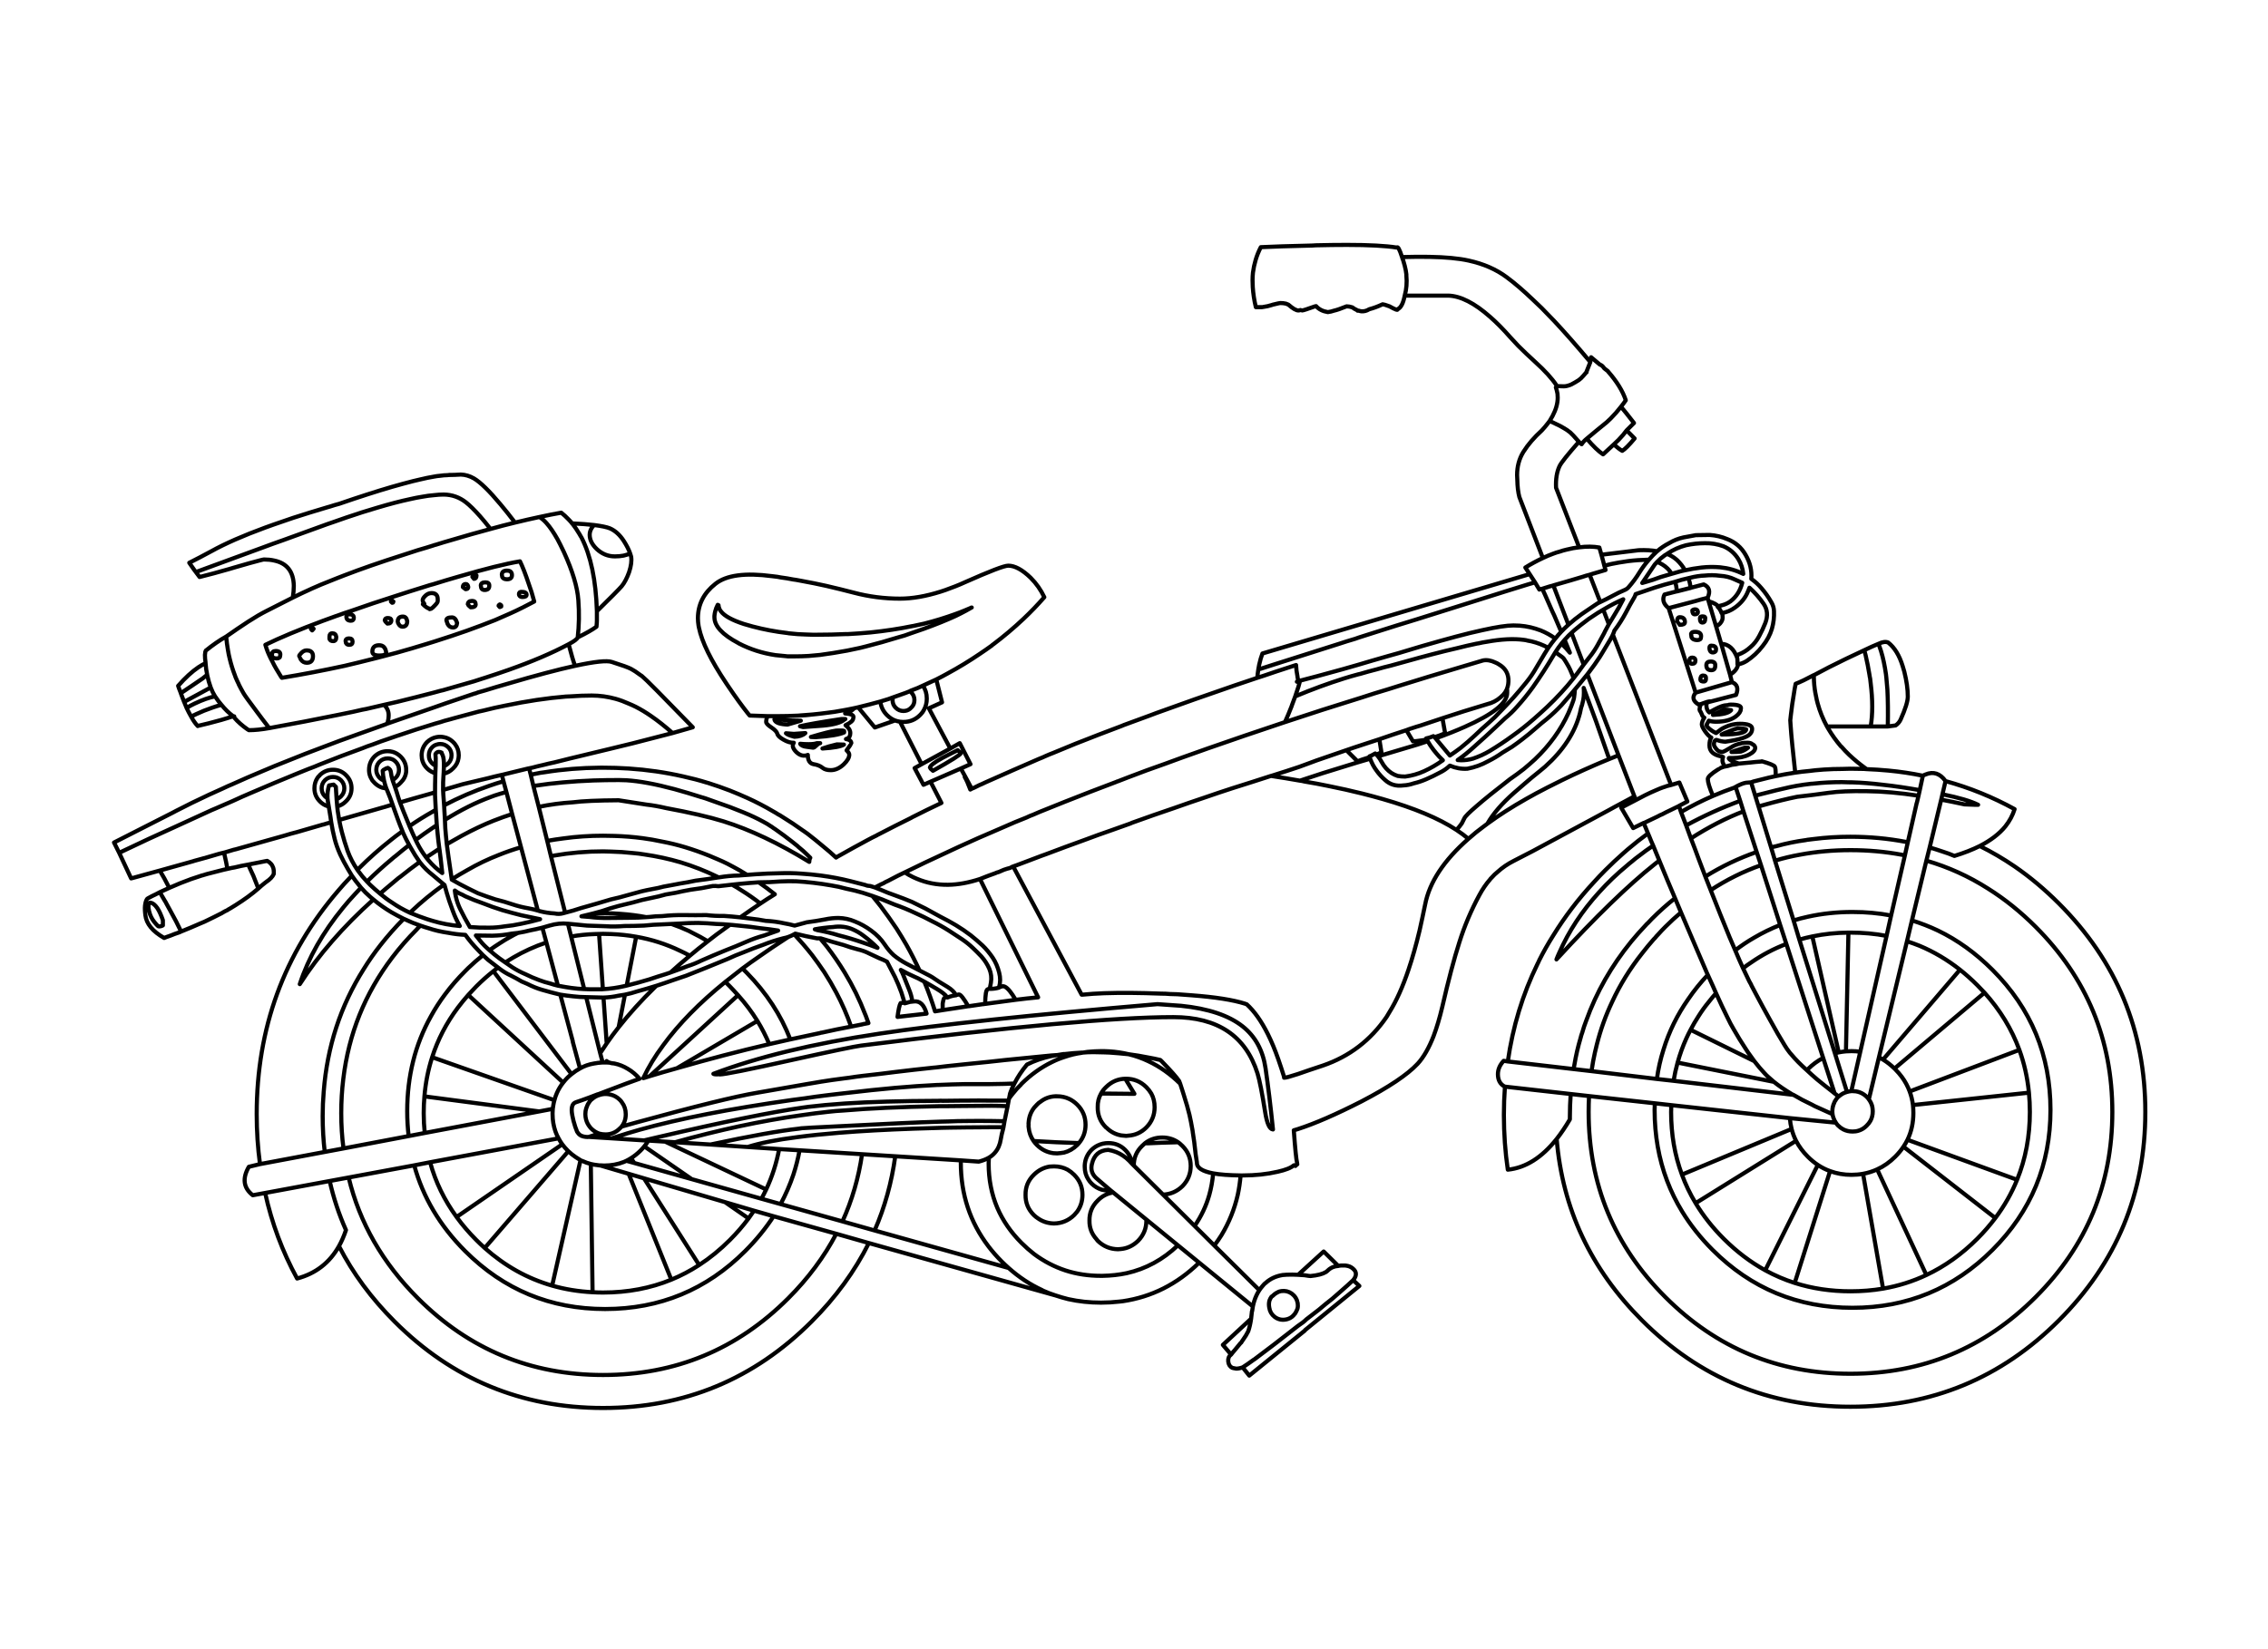 
<svg xmlns="http://www.w3.org/2000/svg" version="1.1" xmlns:xlink="http://www.w3.org/1999/xlink" preserveAspectRatio="none" x="0px" y="0px" width="550px" height="400px" viewBox="0 0 550 400">
<defs>
<path id="Layer0_0_1_STROKES" stroke="#000000" stroke-width="1" stroke-linejoin="round" stroke-linecap="round" fill="none" d="
M 340 62.35
Q 343.6 62.25 346.6 62.3 352.5 62.4 356.15 63.2 361.6 64.4 365.4 67.25 368.3 69.4 371.75 72.7 372.75 73.65 373.85 74.7 375.25 76.1 376.9 77.85 380.7 81.9 385.65 87.8
L 385.85 86.65 388 88.45
Q 388.5 88.55 389.05 89.35
L 389.95 90.05 390 90.15
Q 393.15 93.75 394.25 97.05
L 394.25 97.1
Q 393.7 97.9 393.1 98.65 393.8 99.55 394.45 100.3 395.6 101.75 396.25 102.6
L 394.45 104.4
Q 395.15 105.05 396.4 106.35 394.35 108.8 393.4 109.35 392.65 108.95 391.35 107.8 389.25 109.7 388.75 110.2 387.15 109.15 384.8 106.4 384 107.05 383.55 107.75 383.25 107.6 382.9 107.15 378.8 111.8 378.2 113.05 377.2 115.15 377.35 118.3
L 382.95 132.75
Q 385.7 132.4 387.85 132.8 388.05 133.6 388.35 134.55
L 397.4 133.45
Q 399.908 133.348 401.875 133.7 403.145 132.577 404.75 131.75 406.4 130.75 408.25 130.35 409.8 130.05 411.25 129.8 412.95 129.75 414.6 129.75 416.85 129.9 418.85 130.75 421.75 131.85 423.3 134.55 424.95 137.35 424.7 140.4 426.1 141.4 427.15 142.65 428.5 144.2 429.55 146.05 430.15 147.05 430.2 148.2 430.3 150.4 429.7 152.5 429.05 154.7 427.45 156.7 425.8 158.85 423.6 160.3 422.572 160.954 421.5 161.125 421.271 162.579 419.55 163.65
L 420 165.45
Q 421.95 166.2 421 168.55
L 414.85 170.15 414.05 170.35
Q 413.9 170.6 413.8 170.85 413.8 170.9 413.8 170.95 413.8 172.2 414.5 172.8
L 415.85 172.05
Q 417.75 171.05 418.7 171.05 418.8 171.05 418.95 171.05 419.2 170.9 419.7 170.9 422.55 170.9 422.15 172 422.15 172.85 420.9 173.8 419.2 175.05 416.15 175.05 415.15 175.05 414.4 174.8 414.2 175.2 413.85 175.8 413.85 176.35 415.1 177.2 415.6 177.55 416.15 177.8
L 417.5 176.8
Q 419.7 175.55 421.9 175.55 424.9 175.55 424.9 176.75 424.9 177.4 424.55 177.85 423.75 179.15 418.4 179.9 417.3 179.85 416.25 179.45 415.85 179.5 415.7 180 415.6 180.35 415.65 180.65 415.65 180.95 416.15 181.6 416.5 182.05 416.9 182.25 417.25 182.35 417.65 182.4 418.15 182.3 419.75 181.3 420.8 180.6 422.05 180.35 422.2 180.3 422.4 180.25 423.05 180.15 423.75 180.15 424.6 180.15 424.95 180.5 425.55 180.75 425.65 181.35 425.65 182.25 424.2 183 422.55 183.85 420.15 183.85 419.7 183.85 419.3 183.85 419.25 183.85 419.25 183.9
L 419.25 183.95
Q 419.5 184.5 421.1 185 421.4 185.1 421.7 185.2 423 185.05 424.45 184.95 425.7 184.8 427.15 184.7
L 427.25 184.65
Q 430.1 185.45 430.4 185.95 430.65 186.3 430.6 188.25 432.95 187.75 435.35 187.4 434.45 179.3 434.25 176.2 434.15 175.15 434.15 174.7 434.25 174 434.3 173.35 434.6 170.7 435 168.45 435.2 167.05 435.45 165.85 437.15 165.2 439.85 163.75 439.9 163.7 440 163.7 443.3 161.9 447.45 159.9 449.95 158.7 452.1 157.7 453.95 156.8 455.55 156.15 457 155.45 457.9 155.85 460.2 157.65 461.4 161.55 461.6 162.25 461.8 162.9 462.65 166.3 462.65 168.95 462.65 170.65 460.9 174.55 460.5 175.4 459.7 175.95
L 457.8 176.2 453.65 176.2 443.05 176.2
Q 443.2 176.5 443.4 176.8 444.7 179 446.45 181.05 446.5 181.05 446.55 181.1 447.45 182.15 448.45 183.1 450.25 184.8 452.25 186.25 452.45 186.4 452.65 186.55 455.3 186.65 457.95 186.9 462.2 187.3 466.3 188.15 466.65 187.95 466.95 187.85 469.8 186.65 471.8 189.45 480.55 191.85 488.55 196.25 487.85 198.5 486.3 200.45 484.1 203.15 480.1 205.2 484.45 207.35 488.55 210.15 494.15 214 499.3 219.15 520.25 240.1 520.25 269.7 520.25 299.3 499.3 320.25 478.35 341.2 448.75 341.2 419.15 341.2 398.2 320.25 379.6 301.65 377.5 276.25 372.1 283.05 365.65 283.7 364.7 277.25 364.7 270.45 364.7 266.95 364.95 263.6 365.1 263.65 365.3 263.6
L 364.9 263.55
Q 363.25 262.7 363.25 260.55 363.25 258.8 364.65 257.3
L 365.65 257.45
Q 367.45 244.85 372.85 233.8 372.95 233.55 373.1 233.3 373.15 233.1 373.25 232.95 374.8 229.85 376.7 226.85 380.85 220.1 386.5 214 387.85 212.5 389.3 211.05 391.4 208.95 393.55 207.05 394.15 206.5 394.75 206 397.15 203.95 399.65 202.15 399.15 200.9 398.6 199.6 396.6 200.55 396.05 200.85
L 393.15 195.9
Q 394.6 195.15 396.7 194.05
L 396.35 193.15
Q 393.8 194.5 391.5 195.75 390.75 196.15 390.05 196.55 384.55 199.5 380.3 201.8 375.1 204.6 371.75 206.4 368.6 208 367.1 208.8 364.9 209.9 363.15 211.5 362.4 212.1 361.75 212.85 361.6 213 361.45 213.15 361.4 213.2 361.35 213.3 359.9 214.95 358.75 217.1 355.75 222.65 353.9 228.55 352 234.45 349.75 244.25 348.8 248.25 347.65 251.3 345.95 255.65 343.8 258 343.75 258 343.75 258.05 340.05 262 330.15 267.15 320.95 271.85 314.75 273.85 314.25 274 313.75 274.15 314.25 280.95 314.55 282.05 314.55 282.25 314.6 282.4 314.4 282.5 314.15 282.8 314.15 282.55 313.75 282.65 312.75 283.55 309.85 284.2 305.95 285.1 301.35 285.1 301.1 285.1 300.85 285.1 300.65 287.55 300.15 289.85 298.95 295.05 296.2 299.6 295.387 300.891 294.475 302.1
L 305.4 312.925
Q 305.75 312.396 306.15 311.95 306.3 311.75 306.45 311.6 306.65 311.35 306.95 311.15 308.6 309.65 311.05 309.25 311.9 309.15 313.4 309.15 314 309.2 314.8 309.2
L 321 303.55 324.55 307.05
Q 324.95 306.9 326.3 306.95 326.6 307 326.85 307.05 327.75 307.25 328.45 308.05 329.3 309.1 328.15 310.5
L 329.65 311.9 316.5 322.6 316.4 322.75 302.95 333.65 301.35 331.65
Q 300.35 332 299.7 331.95 299.55 331.9 299.5 331.9 299.1 331.85 298.8 331.75 297.95 331.3 297.85 330.2 297.75 329.1 298.55 328.55
L 296.55 326.2 303.4 319.85
Q 303.5 318.9 303.6 318.05 303.6 318 303.65 318 303.717 317.418 303.825 316.875
L 290.8 306.25 290.75 306.3
Q 282.8 314.05 272.3 315.6 271.85 315.65 271.4 315.7 269.25 315.95 267 315.95 262.85 315.95 259.05 315.1 257.45 314.7 255.95 314.2
L 210.7 301.5
Q 205.6 311.75 196.8 320.55 175.85 341.5 146.25 341.5 116.65 341.5 95.7 320.55 87.25 312.1 82.2 302.25 78.8 308.3 72.05 310.1 66.7 300.3 64.3 289.35
L 61.3 289.9
Q 57.9 287.25 60.35 283
L 63.05 282.35
Q 62.25 276.45 62.25 270.2 62.25 239 82.05 216 83.4 214.4 84.85 212.9 85.093 212.633 85.325 212.375 84.813 211.579 84.35 210.75 83.35 209.05 82.5 207.25 81.6 205.25 81.15 203.45 80.65 201.49 80.325 199.45 79.364 199.679 78.4 200 78.35 200 78.3 200 75.2 200.9 72.1 201.8 70.5 202.2 68.9 202.7 63.1 204.3 57.15 206 56.95 206.05 56.7 206.1 55.5 206.45 54.35 206.8
L 54.3 206.8 54.35 206.9
Q 54.9 209.3 55.15 210.75 55.65 210.65 56.25 210.5 56.5 210.45 56.85 210.4 58.45 210 60.2 209.7 62.1 209.3 64.25 208.9
L 64.8 208.8
Q 65.35 209.1 65.75 209.55 65.85 209.7 66 209.9 66.15 210.15 66.25 210.45 66.45 211.1 66.4 211.95 66 212.95 64.5 213.95 64.4 214.05 64.3 214.1 63.4 214.8 62.65 215.5 60.3 217.55 57.1 219.55 56.45 219.95 55.8 220.35 55.4 220.55 55.05 220.8 54.95 220.8 54.9 220.85 54.3 221.15 53.75 221.5 51.8 222.5 49.6 223.55 49.1 223.75 48.65 223.95 46.4 224.95 43.9 225.95 43.75 226 43.6 226.1 42.95 226.3 42.3 226.55 41.9 226.7 41.55 226.85 41.3 226.95 41.15 227 40.7 227.15 40.3 227.3 40.05 227.4 39.8 227.5 35.6 225.1 35.25 221.95 35.2 221.7 35.2 221.5 35.05 220.05 35.25 219.15 35.4 218.35 35.75 217.95 35.8 217.9 35.85 217.9 36.8 217.35 37.8 216.9 38.3 216.65 38.75 216.4 39.9 215.85 41.05 215.35 39.8 212.85 38.75 211.15 36.9 211.65 35.1 212.15 33.65 212.55 32.2 212.95 32 213 31.8 213.05 30.15 209.6 28.9 206.85 28.5 206.05 27.65 204.35 31.3 202.5 41.9 197.1 42.25 196.9 42.65 196.7 46.4 194.75 50.7 192.75 52.2 192.05 53.8 191.35 54.5 191 55.2 190.7 55.7 190.45 56.25 190.25 60 188.55 64.1 186.85 66.65 185.75 69.35 184.7 69.85 184.5 70.35 184.3 73.9 182.85 78.2 181.25 82.2 179.7 86.9 178.05 88.25 177.55 89.7 177.05 91.45 176.4 93.35 175.75 93.65 175.6 93.95 175.5 94.25 174.4 94.25 173.45 94.25 172.05 93.15 170.95 91.05 171.45 88.85 171.95 88.3 172.05 87.8 172.15 86.7 172.4 85.6 172.65 83.8 173 81.95 173.4 74.15 175 65.3 176.6 62.5 177.1 60.35 177.1 60.15 176.95 59.95 176.85 58.1 175.55 56.85 174.1 56.7 173.9 56.8 173.75 56.451 173.7 56.45 173.65
L 56.45 173.75
Q 53.8 174.65 50.55 175.45 49.15 175.8 48.05 176.05 48 176.05 47.95 176.1 47.1 175.2 46.35 173.8 45.8 172.85 45.25 171.7 45 171.05 44.7 170.35 44.7 170.3 44.65 170.25 44.2 169.05 43.85 168.15
L 43.9 168.1 43.85 168.1
Q 43.4 167 43.2 166.35 45.8 163.4 48.1 161.85 49 161.25 49.85 160.85 49.8 160.75 49.85 160.7 49.7 159.8 49.7 158.85 49.8 157.9 49.85 157.85 52.5 155.7 54.85 154.4 57.7 152.4 60 150.9 60.05 150.85 60.15 150.8 62.7 149.15 64.6 148.2 68.2 146.35 71 144.95 71.25 143.4 71.25 142.1 71.15 136.9 66.45 135.95 65.35 135.7 64 135.7 63.85 135.7 62.9 135.95 61.1 136.4 56.65 137.7 56.15 137.85 55.65 138 51.65 139.15 48.4 139.95 47.95 139.3 47.5 138.75 47.25 138.45 47.05 138.15 46.4 137.25 45.9 136.5 48.3 135.3 51.25 133.7 56.3 130.9 64.35 127.95 65.3 127.6 66.3 127.25 68.55 126.45 71.1 125.6 74.95 124.35 79.35 123.05 79.7 122.95 80.05 122.85 81.1 122.5 82.25 122.2 89.5 119.7 95 118.1 97.8 117.3 100.15 116.7 101 116.5 101.85 116.3 103.7 115.85 105.25 115.6 106 115.45 106.7 115.4 107.7 115.25 108.5 115.25 108.7 115.2 108.9 115.2
L 109.1 115.2
Q 110.15 115.2 111.75 115.1 113.4 115.15 114.95 116.05 117.3 117.45 121.35 122.3 123 124.25 124.9 126.75 128 126 130.8 125.4 133.55 124.8 136.1 124.35 137 125.05 137.85 125.95 138.3 126.4 138.75 126.95
L 138.75 127 138.8 127 138.8 126.95
Q 141.95 127.1 144.1 127.35 146.8 127.7 147.9 128.15 149.85 129 151.3 131.25 152.35 132.9 152.8 134.2 152.95 134.6 153.05 135 153.3 136.55 152.55 138.8 151.75 141 150.75 142.2 149.7 143.4 144.75 148.25 144.75 149.35 144.75 150.45 144.75 151.05 144.65 152 143.25 153.05 140.1 154.6 139.9 155.2 137.9 156.25 138.85 159.9 139.45 161.5 146.6 159.95 148.35 160.55 152.15 161.75 153.05 162.25 153.85 162.65 155.4 163.8 155.6 163.9 155.75 164.05 156.7 164.75 168 176.4 166 177 163.1 177.8 159.1 178.85 153.4 180.3 150.8 180.9 147.85 181.65 143.35 182.75 138.1 184 136.2 184.45 134.5 184.9 133.05 185.2 131.7 185.55 130.3 185.85 129.05 186.2 128.65 186.25 128.3 186.35
L 128.7 187.9
Q 129.85 187.65 131 187.45 131.55 187.35 132.1 187.3 138.6 186.25 145.55 186.2 145.9 186.2 146.25 186.2 149.4 186.2 152.45 186.4 159.2 186.85 165.6 188.3 168.6 188.95 171.5 189.85 171.6 189.9 171.7 189.9 174.4 190.75 177 191.75 179.15 192.6 181.25 193.55 184.45 195 187.5 196.8 188.15 197.15 188.75 197.55 189.1 197.7 189.45 197.95 189.65 198.05 189.85 198.2 192.3 199.7 194.65 201.4 194.8 201.5 194.95 201.6 195.35 201.9 195.8 202.2 197.75 203.7 199.7 205.35 201.25 206.6 202.75 208 203.1 207.75 203.5 207.55 206.85 205.65 210.4 203.75 211.5 203.15 212.65 202.6 212.85 202.45 213.1 202.35 216.95 200.35 221 198.35 221.2 198.2 221.45 198.1 224.8 196.4 228.3 194.75
L 225.65 189.6 223.95 190.35 221.8 186.3 223.5 185.35 218.25 175.05
Q 217.6 174.95 217.05 174.75
L 212.15 176.45 208.1 171.55
Q 207.605 171.664 207.1 171.775 206.632 172.513 204.95 173.05 207.4 173.2 206.9 174.25 206.9 175 205.05 175.9 206.2 176.8 206.2 177.8 206.2 178.9 205.4 179.15
L 205.15 179.25
Q 206.45 179.45 206.45 180.3 206.45 180.4 205.3 182 205.95 182.6 205.95 183.05 205.95 184.1 204.6 185.4 203.1 186.8 201.45 186.8 200.2 186.8 199.5 186.25 198.65 185.55 197.3 185.35 195.9 185.1 195.9 183.1 194.45 183.7 193.1 182.4 191.8 181.1 192.5 180.15 191.35 180.2 190 179.4 188.65 178.65 188.5 177.95 188.3 177.25 187 176.4 185.8 175.6 185.8 175.1 185.8 174.246 186.225 173.7 185.443 173.65 184.75 173.65 183.2 173.6 181.8 173.55 181.65 173.35 181.5 173.2 179.3 170.45 176.5 166.3 176.3 166 176.1 165.7 170.55 157.4 169.5 152.25 169.45 151.95 169.4 151.75 169.25 150.8 169.25 149.95 169.25 144.95 173.5 141.6 177.45 138.45 187.25 139.75 187.85 139.8 188.5 139.9 188.9 139.95 189.3 140.05 190.85 140.25 192.35 140.55 192.7 140.6 193.05 140.65 193.75 140.8 194.4 140.9 197.45 141.45 200.35 142.1 203.8 142.9 207.05 143.75 212.55 145.2 218.25 145.2 222.7 145.2 228.1 143.5 228.7 143.3 229.3 143.1 230.45 142.65 231.7 142.2 232.85 141.75 234.05 141.2 243.05 137.2 244.5 137.2 246.9 137.2 249.95 140.15 252 142.2 253.25 144.85 250.85 147.6 248.2 150.1 244.7 153.4 240.85 156.3 240.65 156.4 240.55 156.55 239.1 157.6 237.6 158.6 233.85 161.15 229.7 163.4 229.15 163.7 228.6 164 227.85 164.4 227.05 164.8
L 228.45 170.35 225.25 171.8 230.45 181.55 232.75 180.25 235.35 185.35 233 186.4 234.1 188.4 235.65 191.3
Q 235.95 191.15 236.25 191.05 236.85 190.75 237.45 190.45 237.8 190.3 238.15 190.15 238.6 189.95 239 189.75 242.4 188.25 245.9 186.7 248.4 185.6 250.95 184.5 251.35 184.3 251.75 184.15 252.3 183.9 252.85 183.7 253.1 183.55 253.4 183.45 254.4 183 255.45 182.6 260.65 180.4 266.55 178.15 267.05 177.95 267.6 177.75 269.7 176.95 271.95 176.1 272.25 175.95 272.55 175.85 275.65 174.7 278.95 173.5 279.65 173.2 280.4 172.95 289.35 169.7 299.55 166.2 300 166.05 300.45 165.9 302.6 165.15 304.9 164.4 305 163.3 305.15 162.35 305.25 161.75 305.35 161.25 305.7 159.65 306.15 158.5
L 370.95 139.25
Q 370.35 138.35 369.9 137.65 372 136.35 374.15 135.35
L 368.45 120.55
Q 368 118.85 367.95 116.3 367.9 115.8 367.9 115.25 367.9 112.1 369.4 109.65 369.45 109.55 369.5 109.5 371.1 106.95 373.9 104.4 374.7 103.55 375.5 102.5 375.65 102.3 375.8 102.1 376.15 101.55 376.5 100.9 377.75 98.55 377.75 96.45 377.75 96 377.7 95.5 377.6 95.05 377.5 94.6 377.4 94.3 377.3 93.95 377.35 93.8 377.55 93.65 377.5 93.55 377.45 93.45 375.8 90.95 372.25 87.75 369.95 85.65 368.2 83.9 367.1 82.75 366.2 81.75 363.7 78.9 361.35 76.85 355.7 71.85 351.25 71.7
L 340.65 71.7
Q 340.1 74.55 338.9 75 339.1 75.5 336.95 74.3 335.6 73.8 335.3 73.8 333.6 74.6 332.05 75 331.1 75.6 330.1 75.5 329.75 75.45 329.5 75.35 329.35 75.35 329.2 75.35
L 329.05 75.2
Q 328.45 74.95 327.95 74.55 327.2 74.3 326.55 74.3 324.45 75.15 323.5 75.35 322.8 75.6 322 75.7 320.15 75.4 319.15 74.25
L 319.1 74.25
Q 319 74.3 318.9 74.3 316.1 75.3 315.8 75.3 315.65 75.3 315.35 75.2 315.1 75.3 314.9 75.3 314.1 75.35 312.45 73.9 312.15 73.75 311.85 73.65 311.25 73.5 310.45 73.5 310.3 73.5 308.65 73.9 308.5 73.95 308.35 74 307.45 74.3 306.35 74.45 306.2 74.45 306.05 74.5 305.75 74.5 305.55 74.5 305.05 74.5 304.55 74.5 303.95 72 303.8 69.6 303.75 68.75 303.75 67.95 303.75 67 303.85 66.1 304.05 64.55 304.5 63.05 304.95 61.5 305.75 59.95 309.75 59.75 318.3 59.55 318.65 59.5 319.05 59.5 323.15 59.4 326.6 59.4 334.75 59.4 338.75 60.05 339.1 59.55 340 62.35 340.05 62.6 340.15 62.85 340.2 62.95 340.25 63.05 340.45 63.75 340.65 64.45 340.75 65 340.9 65.55 340.95 66.05 341.05 66.55 341.05 66.7 341.05 66.85 341.3 69.35 340.65 71.7
M 377.55 93.65
Q 378.5 93.7 379.25 93.7 380 93.7 381.05 93.25 382 92.75 382.85 92.2 383.1 92 383.4 91.75 383.95 91.2 384.65 90.35
L 384.75 90.3 384.7 90.25 385.65 87.85 385.65 87.8
M 384.8 106.4
Q 387.05 104.5 389.65 102.4 390.15 101.95 390.6 101.5 391.95 100.15 393.1 98.65
M 394.45 104.4
Q 393.75 105.4 392.5 106.7 391.85 107.3 391.35 107.8
M 375.8 102.1
Q 377.2 102.75 378.3 103.3 379.3 103.85 380 104.3 380.45 104.6 380.8 104.9 380.85 104.95 380.9 105 381.45 105.5 382.4 106.6 382.65 106.85 382.9 107.15
M 374.15 135.35
Q 375.4 134.75 376.65 134.3 377.4 134 378.2 133.8 379.05 133.5 379.95 133.3 381.5 132.9 382.95 132.75
M 304.9 164.4
Q 305.65 164.15 306.45 163.9 307.9 163.4 309.4 162.9 311.8 162.1 314.3 161.3 314.35 162.6 314.65 164.1 314.65 164.15 314.65 164.2 314.7 164.45 314.75 164.7
L 314.75 165.2 314.5 165.35
Q 315.05 165.15 315.25 165.1 318.45 164.3 325.65 162.3 327.3 161.8 329.15 161.3 330.85 160.8 332.7 160.25 334.45 159.75 336.35 159.2 337.7 158.8 339.2 158.4 341.8 157.6 344.7 156.75 349.35 155.4 353.1 154.4 356.65 153.45 359.45 152.85 364.6 151.7 367 151.7 367.75 151.7 368.5 151.75 369.85 151.85 371.15 152.15 372.4 152.45 373.6 152.9 375.471 153.648 377.175 154.875 377.855 154.013 378.6 153.225 377.748 151.213 376.9 149.25 376.65 148.75 376.45 148.3 375.55 146.2 374.65 144.2 374.3 143.5 374 142.8 373.65 142.85 373.3 143 372.75 142.05 372.25 141.25 371.7 141.4 371.05 141.6 370.9 141.65 370.7 141.7 366.1 143.1 356.65 146.1 354.5 146.75 352.2 147.5 348.15 148.75 343.45 150.25 339 151.6 334 153.2 331.85 153.9 329.6 154.6 329.1 154.75 328.6 154.95 326.7 155.5 324.75 156.15 317.25 158.5 308.7 161.25 307.2 161.7 305.75 162.2 305.45 162.25 305.15 162.35
M 372.25 141.25
Q 371.5 140.15 370.95 139.25
M 374 142.8
Q 374.85 142.5 375.75 142.25 376.2 142.1 376.7 142 376.7 141.95 376.8 141.95 378.85 141.35 380.95 140.75 382.35 140.3 383.8 139.9 384.65 139.6 385.5 139.4 385.7 139.3 385.95 139.25 387.65 138.75 389.35 138.25 389.2 137.7 389.05 137.2 388.9 136.65 388.8 136.2 388.55 135.3 388.35 134.55
M 389.05 137.2
Q 390.75 136.75 392.55 136.45 393.65 136.25 394.8 136.1 397.2 135.8 399.75 135.75 399.796 135.757 399.85 135.775 400.757 134.707 401.8 133.75 401.835 133.719 401.875 133.7
M 401.85 136.3
Q 402.716 135.381 403.7 134.7 403.982 134.539 404.275 134.35 404.332 134.299 404.4 134.25 406.4 132.9 408.85 132.25 411.15 131.75 413.45 131.75 415.75 131.7 417.95 132.5 420.2 133.45 421.55 135.6 422.55 137.25 422.75 139.2 420.15 137.9 417.15 137.6 414.9 137.4 412.65 137.65 410.592 137.887 408.625 138.325 408.111 138.425 407.6 138.55 406.506 138.846 405.4 139.175 404.083 139.542 402.75 139.95 400.8 140.7 398.95 141.2 398.6 141.3 398.25 141.4
L 401.3 136.9
Q 401.567 136.584 401.85 136.3 402.52 136.548 403.1 136.9 404.536 137.753 405.4 139.175
M 399.85 135.775
Q 398.605 137.191 397.6 138.8 396.45 140.7 395 142.35 394.65 142.8 394.1 143.05 392.55 143.7 391 144.55 389.535 145.345 388.075 146.025 387.785 146.17 387.5 146.3 387.106 146.566 386.7 146.825 385.471 147.667 384.225 148.5 383.868 148.752 383.5 149 381.903 150.141 380.35 151.525 380.198 151.665 380.05 151.8 379.299 152.478 378.6 153.225
M 388.8 147.875
Q 389.068 147.711 389.35 147.55 391.45 146.3 393.65 145.35 392.65 147.35 391.45 149.25 390.786 150.297 390.15 151.4 389.681 152.248 389.225 153.125 389.117 153.367 389 153.6 388.35 154.85 387.55 156.25 387.526 156.294 387.5 156.35 386.571 158.035 385.45 159.4 384.741 160.277 384.05 161.2 383.725 161.645 383.4 162.1 382.515 163.339 381.575 164.525 380.147 166.332 378.6 168 377 169.75 375.15 171.5 373.55 173 372 174.35 369.5 176.55 366.75 178.5 364.15 180.4 361.25 182.15 359.4 183.25 357.2 184 355.8 184.4 354.35 184.4 353.9 184.4 353.5 184.35 355.55 182.9 357.4 181.2 360.35 178.6 363.25 175.85 364.15 175 365 174.2 366.6 172.9 367.9 171.4 369.95 169.15 371.75 166.65 374.4 162.9 376.7 159 376.939 158.584 377.2 158.175 377.871 157.104 378.65 156.125 379.023 155.649 379.425 155.2 379.893 154.657 380.4 154.15 380.754 153.821 381.1 153.5 381.454 153.171 381.8 152.85 383.314 151.565 385 150.325 385.148 150.211 385.3 150.1 386.356 149.369 387.45 148.675 388.113 148.268 388.8 147.875
L 390.15 151.4
M 388.075 146.025
L 385.5 139.4
M 377.175 154.875
L 377.15 154.9
Q 376.256 155.979 375.475 157.125 374.991 157.852 374.55 158.6 373.55 160.25 372.5 162.05 371.45 163.9 370.1 165.55 368.65 167.35 367.1 169.1 365.6 170.75 364.05 172.35 362.6 173.95 361.1 175.25 359.35 176.75 357.65 178.4 356 179.95 354.2 181.4 352.95 182.35 351.6 183.25 349.919 181.223 348.15 179.1 348.12 179.074 348.1 179.05 347.993 178.922 347.875 178.8 347.743 178.664 347.6 178.55 347.5 178.6 347.35 178.65 346.65 178.95 345.85 179.1 345.912 179.221 345.975 179.35 346.096 179.558 346.225 179.775 346.845 180.865 347.65 181.9 348.4 182.85 349 183.5 349.45 183.95 349.9 184.4 347.75 185.95 345.35 187.05 343.15 188.05 340.75 188.35 339.8 188.35 338.95 188.2 338.15 187.95 337.45 187.5 335.95 186.5 335.05 184.8 334.656 184.042 334.175 183.45 333.992 183.224 333.8 183.025 333.652 182.885 333.5 182.75 333.3 182.85 333.05 183 332.55 183.3 332.1 183.45 332.128 183.546 332.15 183.65 332.209 183.836 332.275 184.025 332.829 185.589 333.85 186.95 334.75 188.2 335.9 189.2 337.7 190.85 340.3 190.5 341.55 190.45 342.85 190 344.35 189.65 345.85 189 347.6 188.25 349.15 187.4 350.5 186.75 351.6 185.7 353.7 186.6 355.85 186.45 358.5 185.95 360.85 184.65 362.75 183.7 364.35 182.55 365.5 181.85 366.65 181.15 367.95 180.25 369.05 179.4 370.7 178.15 372.4 176.65 373.8 175.4 375.15 174.35 377.05 172.75 378.65 171.05 379.75 169.8 380.9 168.45 381.38 167.869 381.9 167.25 382.406 166.643 382.95 166 383.949 164.827 384.95 163.55 385.099 163.346 385.25 163.15 386.75 161.2 387.95 159.35 388.193 158.961 388.425 158.575 389.333 157.111 390.2 155.625 390.304 155.464 390.4 155.3 390.7 154.8 390.95 154.3 391.047 154.12 391.125 153.925 391.355 153.456 391.5 152.95 393.05 150.9 394.25 148.65 395.25 146.7 396.35 144.85 396.55 144.5 396.65 144.1 398.9 143.35 401.2 142.55 403.5 141.8 405.9 141.2 406.069 141.144 406.25 141.1 407.852 140.57 409.475 140.225 409.631 140.185 409.8 140.15 411.75 139.65 413.45 139.6 415.25 139.4 417.1 139.65 419.05 139.75 420.7 140.55 421.7 141 422.5 141.35 421.8 144.2 419.65 145.85 418.65 146.55 417.6 146.8 417.157 146.88 416.75 147.1 416.647 147.141 416.55 147.2 417.1 147.65 417.5 148.7 417.562 148.691 417.625 148.675 419.303 148.411 420.75 147.35 423.05 145.7 423.95 143.3 424.1 142.9 424.25 142.55 426.2 144.3 427.65 146.4 429.1 148.45 428.1 151.1 427.45 152.75 426.6 154.3 425.75 155.9 424.5 156.95 423.2 158.15 421.6 158.75 421.35 158.85 421.15 159 421.229 159.238 421.275 159.55 421.35 159.997 421.35 160.6 421.35 160.9 421.35 161.15 421.425 161.14 421.5 161.125
M 391.125 153.925
L 405.25 190.4
Q 406 190.2 407.25 189.8
L 409.2 194.4
Q 408.4 194.85 407.2 195.45 407.15 195.45 407.15 195.5 407.4 196.2 407.65 196.95 411.45 194.75 415.4 193.05 414.15 190.1 414.15 188.95 414.15 188.2 416.6 186.65 416.65 186.6 416.7 186.6 417.1 186.3 417.15 186.3 417.5 186.15 418.025 185.975
L 418.25 185.9
Q 417.7 185 417.7 184.5 417.7 184 417.85 183.6 417.6 183.55 417.35 183.45 414.55 182.9 414.55 180.8 414.55 179.45 415 178.9 414.35 178.6 413.5 177.4 412.7 176.25 412.7 175.7 412.7 175.05 413.3 174.05 413.25 174 413.2 174 412.85 173.8 412.65 173.15 412.5 172.9 412.45 172.7 412.15 172.35 412.15 172.2 412.15 171.45 412.5 170.8 412.5 170.77 412.525 170.75
L 411.95 170.9
Q 409.85 169.65 411.2 168
L 404.65 147.5
Q 402.75 146 403.65 144.2
L 406.65 143.425
Q 406.551 142.155 406.25 141.1
M 375.475 157.125
Q 373.479 156.055 371.35 155.55 370.95 155.45 370.55 155.4 370.05 155.25 369.55 155.2 365.85 154.7 360.6 155.65 359.55 155.8 358.5 156.05 358.3 156.05 358.15 156.1 355.75 156.6 353.4 157.2 350.35 157.9 347.3 158.7 345.8 159.1 344.3 159.5 340.85 160.45 337.25 161.45 335.55 161.85 333.85 162.35 331.85 162.85 329.85 163.45 329.6 163.5 329.4 163.55 327.7 164 325.95 164.55 320.2 166.35 314.1 168.9 313.75 169.85 313.3 171.05 313.25 171.2 313.2 171.35 312.3 173.65 311.6 175.15 313.05 174.7 314.5 174.2 320.5 172.2 326.8 170.25 328.45 169.7 330.15 169.2 333.3 168.15 336.55 167.2 337.9 166.75 339.25 166.35 346.45 164.1 353.9 161.9 356.75 161.05 359.6 160.2 361 159.9 362.65 160.7 363.05 160.85 363.5 161.15 365.65 162.4 365.8 164.75 365.85 166.05 365.45 167.05 365.45 167.15 365.5 167.3 365.5 167.45 365.5 167.65 365.5 167.85 365.5 168.05 365.5 171.75 355.2 176.3 352.123 177.671 348.15 179.1
M 365.45 167.05
Q 365.4 167.2 365.35 167.3 365.05 167.95 364.55 168.5 363.2 169.9 361.6 170.5 358.55 171.4 354.9 172.55 352.45 173.35 349.8 174.2 350.05 175.6 350.45 177.85 349.152 178.406 347.875 178.8
M 345.975 179.35
Q 345.487 179.458 345 179.55 344.2 179.65 343.45 179.75 343.05 179.75 342.65 179.8 341.7 178.2 341.05 177.1 337.5 178.25 334.5 179.3 334.7 180.7 335 182.45 334.475 182.742 333.8 183.025
M 346.225 179.775
Q 345.739 179.936 345.25 180.1 344.8 180.25 344.35 180.4 344.1 180.45 343.9 180.55 338.676 182.074 334.175 183.45
M 341.05 177.1
Q 341.45 176.95 341.85 176.8 342.65 176.55 343.55 176.25 343.95 176.1 344.4 176 347.2 175.05 349.8 174.2
M 334.5 179.3
Q 333.2 179.7 332.05 180.1 330.1 180.75 328.4 181.3 327.4 181.65 326.5 181.95
L 329.2 184.65
Q 329.951 184.321 332.15 183.65
M 332.275 184.025
Q 330.538 184.528 328.95 185 324.35 186.4 320.7 187.55 318.2 188.35 316.15 189.05 315.65 189.2 315.25 189.35 315.75 189.4 316.3 189.55 319.35 190.05 322.2 190.65 326.45 191.5 330.25 192.45 332.85 193.1 335.3 193.8 346.8 197.1 353.2 201.3 353.95 200.5 354.5 199.7 354.5 199.65 354.55 199.6 354.85 199.05 355.1 198.5 355.4 197.8 358.15 195.45 360.9 193.05 366.15 189 367.9 187.8 369.5 186.55 370.95 185.35 372.25 184.15 377.55 179.1 380.35 172.95 380.7 172.1 381.05 171.25 381.25 170.75 381.4 170.3 381.6 169.8 381.7 169.3 381.85 168.35 381.9 167.4 381.9 167.324 381.9 167.25
M 378.65 156.125
Q 378.712 156.162 378.75 156.2 379.8 157.2 380.7 158.3 380.06 156.734 379.425 155.2
M 381.575 164.525
Q 381.485 164.147 381.35 163.8 381.05 163.1 380.75 162.4 380.4 161.65 380 161 379.6 160.3 379.15 159.65 378.9 159.4 378.6 159.2 378.25 158.95 377.9 158.7 377.546 158.425 377.2 158.175
M 390.25 184.1
Q 388.65 179.5 387.1 175.1 385.9 171.85 384.75 168.75
L 384.05 166.85
Q 384.1 167.05 384.1 168.05 384.1 169 383.95 169.75 383.8 170.5 383.65 171 383.45 171.5 383.35 172 383.25 172.45 383.15 172.95 381.35 180 374.7 185.95 374.05 186.45 373.5 186.95 371.3 188.7 369.7 190.1 368.15 191.4 367.1 192.35 362.8 196.15 360.75 199.7
L 360.75 199.75
Q 364.85 196.75 370.05 193.8 372.5 192.4 375.25 191 375.8 190.7 376.35 190.45 381.15 188 386.8 185.55 387.45 185.25 388.2 184.95 389.2 184.55 390.25 184.1 391.35 183.65 392.5 183.2
L 384.95 163.55
M 384.05 161.2
L 381.1 153.5
M 396.7 194.05
Q 397.85 193.45 398.9 192.9 400.3 192.2 401.5 191.7 402.6 191.2 403.5 190.9
L 403.55 190.9
Q 403.9 190.75 404.25 190.65 404.75 190.5 405.25 190.4
M 398.6 199.6
Q 398.7 199.55 398.8 199.55 400.55 198.7 402.05 198 402.55 197.7 403.1 197.5 403.55 197.25 404.05 197 404.7 196.7 405.3 196.4 405.45 196.3 405.6 196.25 406.4 195.85 407.15 195.5
M 392.5 183.2
L 396.35 193.15
M 380.35 151.525
L 376.7 142
M 404.275 134.35
Q 405.497 134.84 406.4 135.6 406.55 135.7 406.7 135.85 407.857 136.944 408.625 138.325
M 406.65 143.425
L 410 142.575
Q 409.828 141.322 409.475 140.225
M 406.65 143.425
L 406.65 143.45 410 142.6 410 142.575 413.15 141.75
Q 415.2 142.65 414.1 145
L 414.35 145.85
Q 415.2 146.05 415.9 146.45 416.388 146.727 416.75 147.1
M 410.4 148.05
Q 410.65 147.8 411.1 147.8 411.7 147.8 411.75 148.45 411.75 149 411 149 410.4 149 410.4 148.05 Z
M 404.65 147.5
Q 407.85 146.65 411.1 145.8 412.6 145.35 414.1 145
M 439.85 163.75
Q 439.85 164.5 439.9 165.2 440 167.1 440.4 168.9 440.55 169.75 440.8 170.65 441.6 173.55 443.05 176.2
M 417.625 148.675
Q 417.75 149.197 417.75 149.8 417.75 150.5 417.15 151.2 416.7 151.7 416.15 151.9
L 417.4 156.15
Q 420.046 156.241 421.275 159.55
M 414.95 156.6
Q 416.15 156.6 416.15 157.45
L 416.15 157.5
Q 416.15 157.7 416.1 157.85 415.9 158.25 415.35 158.25 414.85 158.25 414.65 157.75 414.55 157.5 414.55 157.15 414.55 156.6 414.95 156.6 Z
M 412.25 149.9
Q 412.25 149.5 412.9 149.5 413.7 149.5 413.5 150.2 413.5 151 412.85 151 412.4 151 412.3 150.5 412.25 150.35 412.25 149.9 Z
M 410.15 153.6
Q 410.3 153.25 411.05 153.25 412.7 153.25 412.5 154.55 412.5 155.25 411.6 155.25 411.2 155.25 410.9 155.15 410.4 155 410.2 154.55 410.1 153.85 410.1 153.8 410.1 153.65 410.15 153.6 Z
M 407.35 151.55
Q 406.7 150.85 406.7 150.8 406.7 149.7 407.35 149.7 408.6 149.7 408.6 150.9 408.6 151.55 407.35 151.55 Z
M 410.35 159.5
Q 411.15 159.5 411.15 160.2 411.15 161 410.35 161 409.9 161 409.75 160.6 409.7 160.25 409.7 160.2 409.7 159.5 410.35 159.5 Z
M 415 162.55
Q 413.8 162.55 413.8 161.35 413.8 160.45 414.85 160.45 416.05 160.45 415.95 161.5 415.95 162.55 415 162.55 Z
M 413.2 165.3
Q 412.35 165.3 412.35 164.85 412.35 163.85 413 163.85 413.8 163.85 413.7 164.65 413.7 165.3 413.2 165.3 Z
M 412.5 170.8
Q 412.65 170.7 412.8 170.65 414.2 170.1 414.75 170.1 414.8 170.1 414.85 170.15
M 418.35 172.1
Q 418 172.1 415.4 173.4 418.95 173.25 419.75 172.3
L 419.8 172.25 418.35 172.1 Z
M 411.2 168
L 420 165.45
M 419.55 163.65
L 417.4 156.15
M 417.7 178.15
Q 423.4 178.15 423.45 176.9 423 176.7 421.4 176.65 421 176.7 419.25 177.4 418.05 177.85 417.5 178.15 417.6 178.15 417.7 178.15 Z
M 422.15 182.3
Q 423.1 182 423.9 181.35 423.45 181.35 423.1 181.35 420.05 182.3 419.9 182.4 421.25 182.4 422.15 182.3 Z
M 421.7 185.2
Q 421.05 185.4 420 185.5 418.949 185.835 418.025 185.975
M 407.65 196.95
Q 408.25 198.6 408.9 200.2 415.2 196.75 422 194.25
L 420.9 190.9
Q 420.831 190.917 420.775 190.925
L 420.65 191
Q 420.597 191.022 420.55 191.05 417.95 191.95 415.4 193.05
M 422 194.25
L 422.8 196.8 426 206.65 427.05 209.85 431.7 224.35 433.2 228.95 442.125 256.6 444.9 265.2
Q 445.042 265.31 445.2 265.425 445.507 265.676 445.85 265.95
L 445.9 265.95
Q 446.077 265.783 446.275 265.65 446.795 265.237 447.425 265 447.651 264.915 447.9 264.85
L 444.975 255.475 436.35 227.9 434.95 223.25 430.45 208.75 429.5 205.55 426.45 195.6 425.65 193 424.65 189.75
Q 423.9 189.8 423.4 189.85 422.322 190.037 420.775 190.925
M 424.65 189.75
Q 424.9 189.65 425.2 189.55 426.2 189.3 427.2 189.05 428.9 188.6 430.6 188.25
M 425.65 193
Q 425.9 192.9 429.3 192.05 430.6 191.7 432.4 191.3 435.6 190.5 439.2 190.1 439.25 190.1 439.35 190.1 439.6 190.05 439.9 190.05 443.1 189.7 446.65 189.7 447.5 189.7 448.4 189.75 448.7 189.75 449.1 189.75 452.55 189.85 456.65 190.35 460.8 190.8 465.55 191.65
L 466.3 188.15
M 426.45 195.6
Q 427.05 195.4 427.7 195.25 432.35 193.95 435.85 193.25 439.9 192.8 443.4 192.3 446.9 191.8 452.65 191.9 458.4 191.95 465.25 193
L 465.55 191.65
M 435.35 187.4
Q 437.05 187.15 438.75 187 440.2 186.8 441.7 186.7 442 186.65 442.3 186.65 444.55 186.5 446.85 186.5 447.75 186.45 448.7 186.45 450.35 186.45 452 186.5 452.3 186.5 452.65 186.55
M 453.65 176.2
Q 454.4 171.8 453.65 165.75 453.55 165.1 453.5 164.45 453.45 164.35 453.45 164.3 453.4 163.95 453.35 163.65 452.95 161.2 452.5 159.3
L 452.45 159.05
Q 452.4 158.9 452.4 158.85 452.25 158.2 452.1 157.7
M 457.8 176.2
Q 457.9 171.05 457.7 167.25 457.6 165.75 457.45 164.4 457.4 163.95 457.35 163.5 456.9 160.35 456.15 157.9 455.85 156.95 455.55 156.15
M 465.25 193
L 464.85 194.7 464.8 194.8 462.65 204.3 461.95 207.45 458.6 222.05 457.5 227 451.125 255.1 448.95 264.65
Q 449.1 264.65 449.25 264.65 449.665 264.65 450.05 264.7 451.116 264.862 451.975 265.45 452.36 265.71 452.7 266.05 453 266.35 453.2 266.65
L 455.65 256.45 462.45 228.3 463.65 223.25 467.15 208.75 467.95 205.55 470.75 193.95 471.05 192.65 471.8 189.45
M 470.75 193.95
Q 473.4 194.45 476.4 195.1 477.6 195.15 479 195.2 479.35 195.2 479.7 195.2 477 193.85 471.05 192.65
M 416.15 151.9
L 414.35 145.85
M 480.1 205.2
Q 477.4 206.55 473.95 207.6 472.55 207 471.1 206.55 469.5 206 467.95 205.55
M 467.15 208.75
Q 475.1 211.05 482.15 215.55 488.2 219.35 493.65 224.8 512.25 243.4 512.25 269.7 512.25 296 493.65 314.6 475.05 333.2 448.75 333.2 422.45 333.2 403.85 314.6 385.25 296 385.25 269.7 385.25 267.75 385.35 265.85
L 380.9 265.35
Q 380.7 268.1 380.7 270.95 380.7 271.2 380.7 271.5 379.15 274.15 377.5 276.25
M 462.65 204.3
Q 462.45 204.25 462.2 204.2 455.7 202.95 448.7 202.95 444.15 202.95 439.85 203.5 439 203.6 438.2 203.7 438.1 203.7 438 203.75 434.25 204.25 430.7 205.25 430.35 205.3 430 205.4 429.75 205.5 429.5 205.55
M 458.6 222.05
Q 454.1 221.2 449.25 221.2 443.575 221.2 438.4 222.35 436.647 222.731 434.95 223.25
M 430.45 208.75
Q 433.4 207.85 436.5 207.3 442.4 206.2 448.75 206.2 455.15 206.2 461.1 207.3 461.5 207.35 461.95 207.45
M 462.45 228.3
Q 464 228.8 465.5 229.4 470.697 231.574 475.3 235.2 477.464 236.914 479.5 238.95 480.405 239.855 481.25 240.775 486.951 247.1 489.7 254.65 491.497 259.58 492.025 265.025 492.25 267.322 492.25 269.7 492.25 278.563 489.15 286.15 487.163 291.054 483.875 295.425 481.915 298.035 479.5 300.45 473.842 306.108 467.15 309.25 462.18 311.59 456.65 312.55 452.83 313.2 448.75 313.2 441.57 313.2 435.225 311.175 431.507 309.985 428.075 308.1 422.684 305.134 418 300.45 413.952 296.402 411.2 291.825 409.193 288.505 407.875 284.9 405.25 277.84 405.25 269.7 405.25 268.85 405.3 268.05
L 401.3 267.6
Q 401.25 268.4 401.25 269.2 401.25 278.422 404.275 286.4 405.739 290.269 407.925 293.85 410.931 298.781 415.3 303.15 429.35 317.2 449.25 317.2 469.15 317.2 483.2 303.15 497.25 289.1 497.25 269.2 497.25 249.3 483.2 235.25 477.1 229.15 469.95 225.7 466.9 224.25 463.65 223.25
M 436.35 227.9
Q 437.895 227.451 439.5 227.125 443.701 226.246 448.25 226.2 448.503 226.2 448.75 226.2 453.3 226.2 457.5 227
M 444.9 265.2
Q 444.6 264.95 444.35 264.75 442.35 263.2 440.65 261.8 439.3 260.65 438.2 259.6 435.9 257.55 434.45 255.8 434.25 255.55 434.05 255.35 433.3 254.4 432.8 253.55 431.3 251.15 429 246.95 427.55 244.35 425.8 241.05 425.3 240.1 424.8 239.15 424.7 239 424.65 238.8 424.4 238.4 424.2 238 423.5 236.6 422.7 234.85 421.8 232.9 420.8 230.5 420.1 228.95 419.4 227.25 419.35 227.1 419.3 227 417.3 222.15 414.85 215.9 414.2 214.25 413.55 212.6 412.75 210.5 411.9 208.25 411.45 207.1 411.05 205.95 410.55 204.65 410.05 203.35 409.45 201.8 408.9 200.2
M 399.65 202.15
Q 399.8 202.5 399.95 202.85 400.4 204 400.9 205.1 401.65 206.95 402.4 208.75 402.8 209.7 403.2 210.7 403.8 212.15 404.4 213.6 405.3 215.75 406.2 217.85 406.9 219.6 407.65 221.3 409.75 226.3 411.6 230.55 412.8 233.4 413.9 235.9 414.05 236.15 414.15 236.45 414.8 237.9 415.4 239.2 415.8 240.1 416.15 240.9 417.65 244.25 418.8 246.55 419.7 248.45 420.4 249.6 421.85 252.15 423.25 254.25 423.55 254.75 423.9 255.25 424.678 256.38 425.425 257.375 426.704 259.041 427.9 260.3
L 427.95 260.35
Q 428.35 260.8 428.8 261.2 429.444 261.802 430.175 262.4 432.094 263.938 434.65 265.45 434.75 265.5 434.9 265.55 436.9 266.75 439.35 267.9 439.7 268.1 440.1 268.3 442.026 269.179 443.75 269.95 444.075 270.104 444.4 270.25 444.361 269.976 444.35 269.7 444.35 269.626 444.35 269.55 444.35 268.45 444.8 267.5 444.9 267.15 445.15 266.85 445.18 266.796 445.2 266.75 445.442 266.358 445.75 266.05
L 445.85 265.95
M 422.7 234.85
Q 423.65 234.1 424.65 233.45 428.7 230.65 433.2 228.95
M 414.15 236.45
Q 411.5 239.25 409.4 242.35 405.4 248.05 403.4 254.6 402.3 258.05 401.8 261.7
L 405.85 262.15
Q 406.223 259.89 406.825 257.725 407.662 254.689 408.95 251.85 409.428 250.798 409.975 249.775 410.831 248.125 411.85 246.55 413 244.7 414.4 243 415.25 241.9 416.15 240.9
M 420.8 230.5
Q 423 228.8 425.35 227.45 428.4 225.65 431.7 224.35
M 413.55 212.6
Q 419.5 208.9 426 206.65
M 414.85 215.9
Q 420.65 212.1 427.05 209.85
M 438.2 259.6
Q 438.3 259.45 438.4 259.35 440.1 257.65 442.125 256.6
M 405.3 268.05
L 434.05 271.2 445.2 272.3
Q 444.804 271.721 444.6 271.075 444.459 270.679 444.4 270.25
M 434.05 271.2
Q 434.15 272.552 434.475 273.825 434.859 275.322 435.55 276.7 436.617 278.767 438.4 280.55 439.553 281.703 440.825 282.55 442.235 283.49 443.8 284.05 446.217 284.95 449 284.95 450.455 284.95 451.8 284.7 453.601 284.382 455.225 283.625 457.601 282.549 459.6 280.55 460.755 279.395 461.6 278.125 462.153 277.308 462.575 276.45 464 273.489 464 269.95 464 268.96 463.9 268.025 463.689 266.292 463.1 264.725 462.414 262.848 461.2 261.2 460.5 260.25 459.6 259.35 459.513 259.263 459.425 259.175 458.125 257.913 456.65 257 456.156 256.709 455.65 256.45
M 434.475 273.825
L 407.875 284.9
M 435.55 276.7
L 411.2 291.825
M 409.975 249.775
L 425.425 257.375
M 434.9 265.55
L 405.85 262.15
M 430.175 262.4
L 406.825 257.725
M 451.125 255.1
Q 450.1 254.95 449 254.95 448.313 254.95 447.65 255 446.753 255.077 445.9 255.25 445.425 255.343 444.975 255.475
M 445.75 266.05
Q 445.806 265.997 445.9 265.95
M 447.9 264.85
Q 448.35 264.7 448.95 264.65
M 453.2 266.65
Q 453.73 267.348 453.975 268.175 454.09 268.598 454.125 269.05 454.15 269.299 454.15 269.55 454.15 270.846 453.575 271.875 453.233 272.485 452.7 273 452.057 273.666 451.275 274.025 451.087 274.114 450.9 274.175 450.476 274.333 450.025 274.4 449.647 274.45 449.25 274.45 448.018 274.45 447 273.925 446.329 273.579 445.75 273 445.699 272.949 445.65 272.9 445.371 272.599 445.2 272.3
M 483.875 295.425
L 461.6 278.125
M 481.25 240.775
L 459.425 259.175
M 447.65 255
L 448.25 226.2
M 439.5 227.125
L 445.9 255.25
M 456.65 257
L 475.3 235.2
M 400.9 205.1
Q 399.1 206.3 397.45 207.6 396.55 208.25 395.75 208.95 395.15 209.4 394.6 209.9 390.85 213 387.8 216.4 381.6 223.2 378.1 231.15 377.75 231.9 377.45 232.7 391.75 217.15 401.15 209.7 401.75 209.2 402.4 208.75
M 406.2 217.85
Q 403.35 220.1 400.65 222.8
L 400.6 222.85
Q 400.1 223.35 399.65 223.85 399.35 224.1 399.1 224.4 397.25 226.35 395.6 228.35 388.35 237.25 384.65 247.6 384.1 249 383.7 250.45 383.45 251.1 383.3 251.75 382.35 254.95 381.8 258.25 381.7 258.75 381.6 259.3
L 385.95 259.8
Q 386.15 258.55 386.35 257.35 386.75 255.25 387.25 253.3 388.6 247.95 390.95 243 393.8 236.8 398.2 231.25 399.55 229.5 401.05 227.8 401.2 227.65 401.35 227.5 401.7 227.05 402.15 226.6 402.95 225.7 403.85 224.8 405.7 222.95 407.65 221.3
M 353.2 201.3
Q 354.8 202.35 356.1 203.45 356.2 203.35 356.35 203.25 356.35 203.2 356.4 203.2 357.85 201.9 359.55 200.65 360.1 200.2 360.75 199.75
M 356.1 203.45
Q 347.15 211.3 345.6 219.4 345.25 220.95 344.95 222.5 344.6 224.1 344.25 225.7 343 230.95 341.55 235.25 339.5 241.35 337 245.4 336.6 246.05 336.25 246.65 330.45 255.15 320.8 258.45 317.15 259.65 314.75 260.5 311.85 261.45 311.4 261.4 311.4 261.3 311.4 261.2 310.7 258.95 310 256.95 308.8 253.5 307.45 250.8 305.1 246.1 302.35 243.6 302.15 243.5 301.95 243.45 297.55 242.05 288.9 241.4 287.25 241.25 285.5 241.15 284.65 241.1 283.8 241.1 282.65 241 281.5 241 273.8 240.7 267.8 240.9 265 241 262.55 241.25 262.4 241.25 262.3 241.25
L 245.7 210.15
Q 245.25 210.3 245.1 210.45 244.9 210.55 244.25 210.7 243.6 210.85 242.2 211.5 241.75 211.6 241.35 211.8 239.5 212.45 237.65 213.2
L 251.75 241.9
Q 249.05 242.15 246.3 242.5 243.15 242.9 239.95 243.35 239.4 243.4 238.9 243.5 238.7 243.5 238.6 243.55 238.45 243.55 238.4 243.55 236.65 243.8 234.95 244.05 234.85 244.05 234.8 244.05 234.5 244.1 234.2 244.15 231.4 244.55 228.6 245 227.7 245.15 226.75 245.3 225.621 241.629 224.15 238.1 222.472 237.162 221.65 236.85 220.15 236.2 218.45 235.25 218.8 235.85 219.05 236.5 219.75 238.2 220.45 240 221.05 241.45 221.25 242.9 220.965 242.941 220.675 243 221.104 242.955 221.6 242.9 223.8 242.6 224.7 245.85 222.65 246.1 217.65 246.65 218 243.95 218.4 243.3 218.773 243.241 219.35 243.175 218.973 241.915 218.6 240.75 217.9 238.8 217.05 237 216.1 235.15 215.1 233.25 214.15 232.75 213.2 232.4 212.05 231.85 210.85 231.3 209.5 230.6 207.95 230.25 206.35 229.85 204.55 229.2 201.8 228.45 199.05 227.6 198.961 227.6 198.875 227.6 199.682 228.54 200.45 229.5 202.85 232.6 204.85 235.9 207.8 240.75 209.8 246 209.85 246.15 209.95 246.35 210.3 247.25 210.6 248.15 209.95 248.25 209.3 248.4 209.2 248.4 209.15 248.45 207.75 248.7 206.4 249 202.9 249.65 199.35 250.45 199.1 250.45 198.9 250.55 195.3 251.3 191.65 252.1 189.1 252.65 186.55 253.25 175.574 255.809 164.15 259.1 163.981 259.148 163.8 259.2 160.681 260.062 157.55 261.025 156.881 261.235 156.2 261.45 156.1 261.45 156 261.5 157.9 257.45 160.85 253.5 166.5 245.75 175.9 238.15 177.9 236.55 180.05 234.9 182.05 233.4 184.25 231.9 187.15 229.85 190.4 227.75 190.781 227.502 191.175 227.25 190.609 227.45 190.05 227.55 187.45 228.2 185.1 229.15 182.65 230 180.25 231 178.35 231.7 176.55 232.55 173.8 233.65 171.05 234.8 168.65 235.75 166.4 236.65 164.85 237.2 163.3 237.7 161.24 238.434 159.175 239.1 158.933 239.32 158.7 239.55 153.812 244.348 150.025 249.15 148.488 251.107 147.125 253.075 146.308 254.257 145.55 255.45
L 146.15 257.7
Q 146.3 257.7 146.5 257.7 146.7 257.7 146.9 257.7 147 257.5 147.1 257.35 147.235 257.485 147.45 257.6 147.621 257.681 147.85 257.75 148.071 257.823 148.35 257.875 148.643 257.924 149 257.95 150.7 258.3 152.25 259.25 153.8 260.15 155.1 261.65 152.268 262.639 147.9 264.325 147.561 264.448 147.225 264.575 147.057 264.639 146.9 264.7 146 265.05 145.2 265.35 145 265.4 144.85 265.45 143.783 265.868 142.9 266.2 142.819 266.225 142.75 266.25 141.878 266.563 141.175 266.825 140.286 267.129 139.65 267.35 138.96 267.571 138.75 268.35 138.566 268.993 138.7 270 138.734 270.296 138.8 270.625 138.998 271.755 139.5 273.3 139.7 273.85 139.95 274.5 140.065 274.707 140.225 274.875 140.384 275.088 140.6 275.25 140.8 275.35 141 275.5
L 141.025 275.5
Q 141.498 275.694 142.05 275.75
L 142.1 275.75
Q 142.4 275.8 142.8 275.75 142.993 275.688 143.175 275.625 144.243 275.288 145.3 274.95 144.2 274.55 143.35 273.7 143.245 273.595 143.15 273.475 143.056 273.37 142.975 273.25 142.9 273.161 142.85 273.075 142.819 273.034 142.8 273 142.763 272.946 142.725 272.9 142.171 272.031 142.025 271.05 142.007 271.001 142 270.95 141.95 270.6 141.95 270.25 141.95 269.872 142 269.5 142.105 268.823 142.4 268.2 142.427 268.105 142.475 268.025 142.568 267.769 142.75 267.55 142.991 267.116 143.325 266.775
L 143.35 266.75
Q 143.4 266.7 143.5 266.65 144.35 265.85 145.5 265.55 145.95 265.4 146.55 265.35 146.7 265.35 146.85 265.35 146.982 265.35 147.1 265.35 147.558 265.372 147.975 265.475 149.307 265.757 150.3 266.75 150.464 266.914 150.6 267.075 150.68 267.178 150.75 267.275 150.771 267.306 150.8 267.35 151.75 268.6 151.75 270.25 151.75 271.321 151.375 272.2 151.138 272.765 150.75 273.25 151.624 273 152.525 272.75 152.716 272.7 152.9 272.65 153.7 272.4 154.5 272.2 175.8 266.35 183.55 265.05 191.35 263.7 195.9 262.9 196.35 262.8 196.8 262.75 197.85 262.55 199.15 262.35 201.6 261.95 204.75 261.55 205.35 261.45 205.95 261.4 207.5 261.15 209.2 260.95 211.35 260.7 213.55 260.45 215.3 260.2 217.15 260 221.65 259.45 226.45 258.95 226.75 258.9 227.05 258.9 228.3 258.75 229.55 258.6 231.65 258.35 233.8 258.15 236.7 257.85 239.7 257.55 241.7 257.3 243.8 257.1 249.25 256.55 254.95 256 255.65 255.95 256.4 255.9 257.15 255.75 257.95 255.65 258.1 255.65 258.25 255.65 260.3 255.4 262.4 255.3 262.494 255.3 262.625 255.3
L 262.65 255.3
Q 263.65 255.1 264.75 255.05 265.05 255 265.4 255 266.15 254.95 267 254.95 267.35 254.95 267.75 254.95 268.35 254.95 268.95 255 271.4 255.15 273.7 255.7 276.05 256 278.5 256.5 279.95 256.75 281.4 257.1
L 281.75 257.45
Q 285.05 260.85 285.95 262.2 286.05 262.5 286.2 262.85 286.5 263.75 286.8 264.7 286.95 265.1 287.05 265.5 287.95 268.3 288.45 270.4 288.8 271.9 289.2 274.2 289.2 274.4 289.25 274.6 289.4 275.65 289.6 276.95 290 280.65 290.25 281.9 290.25 282 290.25 282.05 290.25 283.85 294.2 284.6 296.7 285.05 300.85 285.1
M 401.3 267.6
L 385.35 265.85
M 385.95 259.8
L 401.8 261.7
M 380.9 265.35
L 365.3 263.6
M 365.65 257.45
L 381.6 259.3
M 301.35 331.65
Q 302.45 330.95 304.1 329.75 304.15 329.7 304.2 329.7 308.25 326.7 314.75 321.6 315.35 321.15 315.95 320.75 316.4 320.4 316.8 320 318.4 318.75 319.85 317.65 321.6 316.15 323.1 315 324.15 314.05 325.1 313.25 327.05 311.55 328.15 310.5
M 440.825 282.55
L 428.075 308.1
M 435.225 311.175
L 443.8 284.05
M 451.8 284.7
L 456.65 312.55
M 455.225 283.625
L 467.15 309.25
M 463.9 268.025
L 492.025 265.025
M 463.1 264.725
L 489.7 254.65
M 462.575 276.45
L 489.15 286.15
M 410.05 203.35
Q 416.6 199.15 422.8 196.8
M 195.5 153.9
Q 196.25 153.95 197 153.95 197.6 153.95 198.25 153.95 201.65 153.95 204.9 153.8 205.2 153.8 205.55 153.8 208.35 153.65 211.05 153.4 216.45 152.85 221.3 151.85 221.45 151.8 221.6 151.8 222.9 151.5 224.15 151.25 228.05 150.25 231.5 149 232.8 148.55 234.1 148 234.75 147.7 235.4 147.45 235.5 147.35 235.65 147.35 235.5 147.4 235.45 147.45 234.85 147.8 234.2 148.15 233.1 148.75 231.75 149.4 228.5 150.9 223.95 152.55 222.5 153.05 220.9 153.6 220.1 153.85 219.35 154.15 218.65 154.35 217.95 154.55 213.75 155.85 209.95 156.8 209.25 156.95 208.55 157.15 206.95 157.5 205.45 157.8 201.95 158.45 198.85 158.85 197.45 159 196.1 159.1 194.4 159.2 192.8 159.2 192.65 159.2 192.5 159.2 191.75 159.2 191 159.2 190.8 159.15 190.6 159.15 189.25 159.05 188.05 158.9 183.3 158.2 179.15 156.05 179.1 156 179 155.95 173.25 152.9 173.25 149.7 173.25 149.55 173.25 149.4 173.3 148.8 173.45 148.25 173.65 147.45 174.05 146.7
L 174.25 146.8
Q 174.25 147.15 174.4 147.5 174.5 147.9 174.85 148.3 176.1 149.95 180.4 151.35 181.35 151.65 182.5 151.95 186.65 153.05 191 153.55 191.1 153.55 191.25 153.6 192.3 153.7 193.35 153.8 193.85 153.8 194.35 153.85 194.9 153.9 195.5 153.9 Z
M 207.1 171.775
Q 206.305 171.945 205.5 172.1 204.95 172.2 204.4 172.3 204.25 172.35 204.1 172.35 203.65 172.45 203.25 172.5 202.8 172.55 202.4 172.65 201.45 172.8 200.5 172.9 198.771 173.136 197.025 173.3 195.546 173.503 193.525 173.575 191.052 173.7 188.5 173.7 187.85 173.7 187.25 173.7 187.2 173.7 187.15 173.7 187.1 173.7 187 173.7 186.65 173.7 186.35 173.7 186.286 173.696 186.225 173.7
M 128.7 187.9
L 129.35 190.65
Q 129.65 190.6 129.95 190.55 136.15 189.6 143.9 189.3 146.9 189.2 150.1 189.2 150.95 189.2 151.9 189.25 156.65 189.55 163.55 191.4 166.65 192.25 170.25 193.4 170.35 193.45 170.45 193.45 170.75 193.55 171.1 193.65 172.25 194.05 173.35 194.45 177.2 195.75 180.2 197 183 198.15 185 199.25 186.15 199.85 187 200.45 187.05 200.5 187.1 200.5 187.35 200.7 187.65 200.9 187.75 200.95 187.9 201.05 190.2 202.65 192.15 204.2 192.8 204.7 193.4 205.2 193.5 205.3 193.6 205.4 194.85 206.4 195.85 207.4 196.15 207.7 196.5 208.05 196.45 208.05 196.45 208.1 196.25 208.55 196.25 209.05 185.05 202.2 175.4 199.2 170.2 197.6 161.55 196 159 195.4 156.75 195.15 153.55 194.65 150 194.1 142.4 194.15 138.9 194.6 134.75 194.85 130.65 195.7
L 132.7 203.95
Q 134.65 203.6 136.65 203.35 141.3 202.7 146.25 202.7 147.6 202.7 149 202.75 152.45 202.85 155.85 203.3 158.15 203.6 160.45 204.1 163.4 204.65 166.2 205.5 169.15 206.4 172 207.55 173 207.95 174 208.4 175.2 208.9 176.4 209.5 177.95 210.3 179.45 211.15 180.318 211.653 181.175 212.2 182.168 212.124 183.15 212.05 186 211.85 189.15 211.8 191.7 211.7 194.35 211.9 196.65 212.05 199 212.35 202.8 212.85 206.35 213.75 208 214.15 209.85 214.65 210.4 214.9 211.05 214.9 211.628 215.071 212.175 215.25 212.709 214.98 213.25 214.7 213.7 214.45 214.2 214.25 214.75 213.9 215.35 213.65 216.5 213.05 217.65 212.45 217.75 212.4 217.85 212.35 218.6 212 219.4 211.6 221.7 210.45 224.15 209.3
L 224.25 209.25
Q 228.25 207.35 232.5 205.4 232.95 205.2 233.5 204.95 237.2 203.25 241.1 201.6 243.55 200.5 246.05 199.45 247.45 198.85 248.9 198.3 249.7 197.9 250.55 197.6 251.3 197.25 252.05 196.95 252.2 196.9 252.3 196.85 258.2 194.45 264.4 192.05 267.5 190.85 270.7 189.65 270.85 189.55 271.1 189.5 272.3 189 273.55 188.55 277.95 186.85 282.55 185.25 284.55 184.5 286.65 183.75 292.75 181.55 299.2 179.35 300.45 178.9 301.8 178.45 306.3 176.9 311 175.35 311.3 175.25 311.6 175.15
M 197.025 173.3
Q 195.419 173.455 193.8 173.55 193.658 173.558 193.525 173.575
M 194.75 176.35
Q 196.7 176.2 199.55 176 203.55 175.65 204.8 174.5
L 205 174.4 204.05 174.4
Q 196.7 175.5 194 176.15 194.4 176.25 194.75 176.35 Z
M 192.65 178.7
Q 194.35 178.65 195.25 177.85
L 195.3 177.8 192.5 178 190.6 177.85
Q 191 178.25 192.3 178.6 192.5 178.65 192.65 178.7 Z
M 197.55 181.2
Q 197.85 180.95 198.45 180.4
L 198.7 180.3 198.9 180.25
Q 198.45 180.25 198.1 180.25 197.45 180.5 196.1 180.5 195 180.5 194.05 180.4 194.35 181 195.7 181.15 196.5 181.25 197.2 181.35 197.45 181.3 197.55 181.2 Z
M 197.8 178.8
Q 202.95 178.45 204.7 177.65 204.75 177.3 204.65 177.25 204.5 177.15 202.8 177.2 201 177.45 196.65 178.75
L 197.8 178.8 Z
M 190.95 175.75
Q 192.15 175.4 194.2 174.8 189.7 174.8 187.85 174.25 187.8 174.35 187.8 174.5 188 175.5 190.4 175.7 190.7 175.7 190.95 175.75 Z
M 208.1 171.55
Q 210.8 170.9 213.5 170.15 213.55 170.1 213.65 170.1 214.55 169.8 215.45 169.55 215.95 169.35 216.55 169.15 218.1 168.6 219.65 168.05 220.15 167.85 220.65 167.65 220.7 167.6 220.8 167.55 221.7 167.2 222.6 166.85 223.2 166.55 223.8 166.3 225.45 165.55 227.05 164.8
M 223.8 166.3
Q 224.75 167.65 224.75 169.45 224.75 170.95 224.05 172.2 223.9 172.45 223.75 172.7 223.45 173.1 223.1 173.45 221.45 175.1 219.1 175.1 219 175.1 218.95 175.1 218.55 175.1 218.25 175.05
M 220.65 167.65
Q 220.7 167.65 220.75 167.75 220.85 167.8 220.95 167.9 221.75 168.7 221.75 169.8 221.75 170.1 221.7 170.35 221.55 171.1 220.95 171.65 220.4 172.25 219.6 172.4 219.35 172.45 219.1 172.45 218 172.45 217.2 171.65 216.45 170.9 216.45 169.8 216.45 169.45 216.55 169.15
M 213.5 170.15
Q 213.5 170.2 213.5 170.25 213.75 172.1 215.1 173.45 216 174.35 217.05 174.75
M 202.95 180.55
Q 200.8 181.05 199.45 181.55 203.55 181.3 204.65 180.6
L 202.95 180.55 Z
M 230.45 181.55
L 223.5 185.35
M 233 182.7
Q 233 183.15 226.25 186.95 225.5 186.3 225.5 186.25 225.5 185.5 228.5 183.85 230.1 183 232.25 181.95 233 182.6 233 182.7 Z
M 235.65 191.3
Q 235.45 191.4 235.3 191.5 234.55 189.45 233.95 188.45
L 234.1 188.4
M 233 186.4
L 225.65 189.6
M 315.25 165.1
L 315.25 165.2
Q 315.05 166.15 314.1 168.9
M 245.7 210.15
Q 246.1 210 246.55 209.85 248.1 209.25 249.6 208.7 251.05 208.15 252.5 207.6 253.1 207.35 253.75 207.15 258.5 205.35 262.95 203.75 266.4 202.45 269.75 201.3 271.95 200.5 274.1 199.75 274.3 199.65 274.55 199.55 279.8 197.65 284.7 196 288.5 194.65 292.1 193.45 295.55 192.25 298.8 191.2 301.3 190.4 303.7 189.65 306 188.9 308.2 188.2
L 308.25 188.2
Q 312.1 187 315.05 186 316.35 185.5 317.5 185.1 318.1 184.85 319.25 184.45 321.65 183.6 326.5 181.95
M 308.25 188.2
Q 311.85 188.75 315.25 189.35
M 47.5 138.75
Q 54.3 136.25 59.9 134.2 61.75 133.5 63.45 132.9 66.25 131.85 68.7 131 75.25 128.6 79.3 127.15 80.15 126.85 80.9 126.6 82.85 125.9 84.05 125.5 88 124.15 91.45 123.15 95.95 121.8 99.5 121.05 101 120.7 102.3 120.5 103.9 120.2 105.25 120.1 106.5 119.95 107.5 119.95 107.55 119.95 107.65 119.95 110.65 120 113 121.85 114.35 122.9 116.4 125.2 117.55 126.5 118.95 128.3 120.45 127.9 121.9 127.5 123.45 127.1 124.9 126.75
M 71 144.95
Q 73.1 143.9 75.65 142.75 77.75 141.8 80.2 140.85 80.9 140.55 81.7 140.25 82.55 139.9 83.5 139.55 89.6 137.2 97.45 134.7 99.3 134.1 101.3 133.45 102.4 133.1 103.5 132.8 104.35 132.5 105.25 132.25 105.45 132.15 105.6 132.15 107.65 131.5 109.6 130.95 114.45 129.5 118.95 128.3
M 79.9 154.4
Q 79.9 153.6 80.55 153.6 81.45 153.6 81.55 154.5 81.55 155.5 80.8 155.5 80.05 155.5 79.9 154.95 79.9 154.45 79.9 154.4 Z
M 75.4 152.55
Q 75.4 152.2 75.7 152.25
L 76.05 152.5 75.7 152.9 75.4 152.55 Z
M 73.05 158.4
Q 73.65 157.75 74.35 157.75 75.9 157.75 75.9 159.15 75.9 160.75 74.4 160.75 73.5 160.75 72.95 159.95 72.55 159.2 72.55 159.15 72.55 158.9 73.05 158.4 Z
M 126.85 147.3
Q 126.7 147.4 126.55 147.45 125.15 148.15 123.7 148.8 121.95 149.6 120.05 150.4 116.8 151.7 113.15 153 109.6 154.25 105.65 155.5 105.25 155.6 104.85 155.75 104.1 156 103.4 156.2 99.85 157.3 96.25 158.3 91.65 159.55 87.1 160.65 85.3 161.05 83.55 161.5 75.95 163.15 68.35 164.4 68.2 164.25 68.1 164.05 67.55 163.2 66.95 162.15 66.45 161.3 66.1 160.55 65.15 158.8 64.65 157.35 64.5 156.85 64.35 156.4 69.65 153.8 78.25 150.6 79.85 150 81.55 149.4 81.75 149.3 82 149.25 83.45 148.7 85.05 148.2 90.25 146.35 96.4 144.4 97.85 143.95 99.35 143.45 101.9 142.65 104.3 141.9 104.65 141.8 105.05 141.7 108.25 140.7 111.05 139.9 120.95 137 126.1 136.15 127.05 138.1 128.2 141.55 128.55 142.65 128.9 143.6 129.25 144.85 129.55 145.9 128.3 146.55 126.95 147.25 126.9 147.25 126.85 147.3 Z
M 67.1 159.7
Q 65.95 159.7 65.95 158.8 65.95 157.9 66.85 157.9 68.15 157.9 67.95 159 67.95 159.7 67.1 159.7 Z
M 54.85 154.4
Q 55 156.15 55.3 157.8 55.45 158.75 55.7 159.75 56.2 161.85 57 163.9 57.05 164 57.1 164.2 57.45 165.05 57.9 165.95
L 57.9 166
Q 58.4 167 59 168.05 59.4 168.8 62.3 172.65 63.55 174.35 65.3 176.6
M 43.9 168.1
Q 45.45 167.05 46.65 166.25 48.2 165.2 49.15 164.55 49.85 164 50.2 163.7
L 50.25 163.7
Q 49.95 162.35 49.85 160.85
M 50.2 163.7
L 50.25 163.75 50.25 163.7
M 44.65 170.25
Q 45.9 169.55 46.95 169 49.75 167.45 51.1 166.75 50.6 165.4 50.25 163.75
M 45.25 171.7
Q 46.25 171.1 47.2 170.65 50.05 169.3 52.15 168.9 51.55 167.95 51.1 166.75
M 46.35 173.8
Q 46.95 173.5 47.6 173.2 49.4 172.35 51.45 171.65 52.6 171.25 53.7 170.95 52.95 170.1 52.3 169.1 52.2 169 52.15 168.9
M 28.9 206.85
Q 36.1 203.4 42.9 200.35 47.2 198.35 51.3 196.5 51.75 196.3 52.25 196.1 53.55 195.5 54.9 194.95 55.65 194.6 56.4 194.3 58.65 193.25 60.9 192.3 66.7 189.8 72.1 187.6 73.4 187.05 74.7 186.55 75.4 186.25 76.15 186 76.9 185.7 77.6 185.4 82.95 183.25 87.85 181.5 89.05 181 90.3 180.6 91.4 180.2 92.45 179.8 94.3 179.15 96.1 178.55 96.15 178.5 96.25 178.5 101.05 176.85 105.55 175.5 106.15 175.3 106.8 175.15 107.8 174.8 108.85 174.55 109.5 174.35 110.1 174.2 111.3 173.85 112.5 173.55 114.3 173.05 116.05 172.6 116.6 172.45 117.2 172.35 119.9 171.65 122.5 171.15 130.4 169.5 137.2 168.95 137.75 168.9 138.35 168.9 141 168.7 143.5 168.7 146.4 168.7 149.3 169.5 150.9 169.95 152.55 170.7 153.4 171.05 154.2 171.45 156.05 172.4 157.85 173.65 160.4 175.4 163.1 177.8
M 80.325 199.45
Q 80.231 198.825 80.15 198.2 79.957 196.885 79.725 195.6 79.456 195.542 79.2 195.45 78.4 195.15 77.75 194.55 77.65 194.45 77.55 194.35 76.25 193.05 76.25 191.2 76.25 189.8 77 188.65 77.2 188.35 77.5 188.1 77.5 188.05 77.55 188 78.9 186.7 80.75 186.7 82.6 186.7 83.9 188 85.25 189.35 85.25 191.2 85.25 193.05 83.9 194.35 82.976 195.31 81.775 195.575 81.832 196.142 81.9 196.7 82.049 197.788 82.25 198.875 82.302 198.863 82.35 198.85 87.75 197.3 93 195.8 93.1 195.75 93.2 195.75 94.191 195.453 95.2 195.15 94.654 193.522 93.95 191.85 93.808 191.524 93.675 191.2 93.162 191.166 92.7 191.05 92.45 190.95 92.2 190.85 91.45 190.5 90.8 189.85 90.5 189.55 90.3 189.3 90.2 189.1 90.1 188.95 89.55 188.05 89.5 187 89.5 186.85 89.5 186.7 89.5 184.85 90.8 183.5 92.15 182.2 94 182.2 95.25 182.2 96.25 182.8 96.5 182.95 96.75 183.15 96.95 183.3 97.15 183.5 98.5 184.85 98.5 186.7 98.5 186.9 98.5 187.15 98.35 188.7 97.15 189.85 96.75 190.3 96.25 190.6 96.019 190.738 95.775 190.85 96.223 192.147 96.6 193.45 96.794 194.05 97 194.625 98.675 194.14 100.35 193.65 102.45 193.05 104.6 192.45 105.03 192.294 105.5 192.175 105.486 190.495 105.575 187.55 104.531 187.262 103.7 186.5 103.6 186.4 103.55 186.35 102.8 185.6 102.5 184.7 102.25 184 102.25 183.2 102.25 181.35 103.55 180 104.55 179.05 105.8 178.8 106.25 178.7 106.75 178.7 107.2 178.7 107.65 178.8 108.8 179 109.75 179.85 109.85 179.95 109.9 180 110.05 180.15 110.2 180.3 110.25 180.4 110.35 180.5 111.25 181.65 111.25 183.2 111.25 183.55 111.2 183.85 111 185.3 109.9 186.35 108.883 187.407 107.575 187.65 107.407 189.792 107.45 191.6 109.853 190.879 112.25 190.2 112.85 190.05 118.35 188.75 119.85 188.35 121.65 187.95
L 121.7 187.95
Q 124.45 187.25 128.05 186.4 128.15 186.4 128.3 186.35
M 81.775 195.575
Q 81.682 194.696 81.625 193.825 81.541 192.833 81.5 191.85 81.5 191.35 81.45 190.85
L 80.9 190.3 79.8 190.5
Q 79.328 192.026 79.425 193.625 79.477 194.235 79.6 194.85 79.668 195.223 79.725 195.6
M 79.425 193.625
Q 79.094 193.444 78.8 193.15 78 192.35 78 191.2 78 190.05 78.8 189.25 79.6 188.45 80.75 188.45 81.9 188.45 82.7 189.25 83.5 190.05 83.5 191.2 83.5 192.35 82.7 193.15 82.221 193.629 81.625 193.825
M 53.7 170.95
Q 55 172.55 56.45 173.65
M 144.75 148.25
Q 144.4 136.95 141 130.35 140.9 130.25 140.9 130.2 140.7 129.85 140.5 129.5 139.7 128.15 138.8 127
M 130.8 125.4
Q 131.65 125.9 132.5 126.85 133.8 128.3 135.2 130.8 135.5 131.35 135.85 132.05 136.25 132.9 136.75 133.9 139.9 140.8 140.25 145.55 140.6 150.3 140.1 154.6
M 122.95 138.4
Q 124.15 138.4 124.15 139.5 124.15 140.5 122.95 140.5 122.05 140.5 121.8 139.95 121.7 139.45 121.7 139.4 121.7 138.4 122.95 138.4 Z
M 121.55 147.1
L 121.2 147.25 120.9 146.9
Q 120.9 146.8 121.2 146.6 121.45 146.65 121.55 146.85
L 121.55 147.1 Z
M 125.85 144.1
Q 125.85 143.55 126.45 143.55 127.7 143.55 127.7 144.25 127.7 144.8 126.7 144.8 126.15 144.8 125.95 144.45 125.85 144.3 125.85 144.1 Z
M 144.1 127.35
Q 143.75 127.65 143.5 128.05 143 128.85 143 129.7 143 131.55 144.75 133.2 146.65 134.95 149.1 134.95 151.5 134.95 152.8 134.2
M 95.1 145.65
Q 95.2 145.7 95.4 145.9
L 95.3 146.15 95.1 146.2 94.8 145.9
Q 94.8 145.65 95.1 145.65 Z
M 102.8 146.3
Q 102.75 146.3 102.75 146.25 102.5 145.9 102.5 145.6 102.5 145.15 103.05 144.6 103.75 143.85 104.65 143.85 106.15 143.85 106.15 145.35 106.15 145.45 106.15 145.5 106.15 145.6 106.15 145.7
L 106.15 145.8
Q 106.15 146.15 105.4 146.9 104.85 147.5 104.55 147.65 104.3 147.75 104.2 147.75
L 104.05 147.6
Q 103.45 147.45 102.55 146.55 102.7 146.5 102.85 146.45
L 102.85 146.4
Q 102.8 146.35 102.8 146.3 Z
M 102.85 146.45
L 102.9 146.45
Q 102.851 146.449 102.85 146.4
M 104.55 147.65
Q 104.4 147.65 104.35 147.65 104.2 147.65 104.05 147.6
M 117.7 141.25
Q 118.7 141.25 118.65 142.1 118.65 143.1 117.5 143.1 116.9 143.1 116.7 142.6 116.6 142.1 116.6 142.05 116.6 141.25 117.7 141.25 Z
M 115.55 139.55
Q 115.55 140.4 114.95 140.4
L 114.55 139.9
Q 114.55 139.7 115.2 139.25
L 115.55 139.55 Z
M 114.15 147.3
Q 113.45 146.7 113.45 146.65 113.45 145.75 114.5 145.75 115.35 145.75 115.35 146.6 115.35 147.3 114.15 147.3 Z
M 113.55 142.4
Q 113.55 142.9 112.9 142.9
L 112.25 142.4
Q 112.25 141.65 112.95 141.65 113.45 141.65 113.55 142.4 Z
M 110.85 151.1
Q 110.75 152.2 109.85 152.2 109 152.2 108.55 151.35
L 108.25 150.45
Q 108.25 149.75 109.6 149.75 110.45 149.75 110.85 151.1 Z
M 139.45 161.5
Q 133.25 162.85 123.05 165.85 120.4 166.6 117.5 167.5 116.7 167.7 115.9 167.95 115.65 168.05 115.4 168.15 115.2 168.2 115 168.25 111.4 169.45 108.05 170.6 106.65 171.1 105.35 171.55 100.55 173.2 96.25 174.7 95.1 175.1 93.95 175.5
M 137.9 156.25
Q 131.9 159.45 123.4 162.45 120.7 163.4 117.75 164.35 117.25 164.5 116.8 164.65 115.9 164.95 114.95 165.25 111.4 166.3 107.45 167.4 107.15 167.45 106.8 167.55 106 167.75 105.15 168 100.95 169.1 96.25 170.25 94.75 170.6 93.15 170.95
M 97.7 149.55
Q 98.55 149.55 98.75 150.65 98.75 152 97.6 152 97.05 152 96.7 151.4 96.45 151 96.45 150.8 96.45 149.55 97.7 149.55 Z
M 94.9 150.45
Q 94.9 151.25 93.95 151.25 93.3 150.6 93.3 150.55 93.3 149.9 94 149.9 94.9 149.9 94.9 150.45 Z
M 91.95 156.5
Q 93.4 156.5 93.65 158.25 93.65 159 92 159 90.3 159 90.3 158.05 90.3 156.5 91.95 156.5 Z
M 84 149.55
Q 84 149 84.75 149 85.8 149 85.8 149.85 85.8 150.55 85.1 150.55 84 150.55 84 149.55 Z
M 83.9 155.95
Q 83.8 155.5 83.8 155.45 83.8 154.85 84.65 154.85 85.5 154.85 85.5 155.65 85.5 156.4 84.7 156.4 84.1 156.4 83.9 155.95 Z
M 93.675 191.2
Q 93.335 190.281 93.125 189.325 92.525 189.125 92.05 188.65 91.85 188.45 91.7 188.2 91.55 187.95 91.45 187.75 91.25 187.25 91.25 186.7 91.25 186.45 91.3 186.2 91.45 185.35 92.05 184.75 92.85 183.95 94 183.95 94.75 183.95 95.4 184.3 95.7 184.5 95.95 184.75 96.1 184.9 96.25 185.1 96.75 185.8 96.75 186.7 96.75 187.6 96.25 188.3 96.1 188.5 95.95 188.65 95.603 188.997 95.2 189.2 95.265 189.426 95.35 189.65 95.57 190.247 95.775 190.85
M 95.2 189.2
Q 94.918 188.333 94.8 187.35 94.75 186.6 94.05 186.25 93.6 186.35 93.25 186.6 92.95 186.7 92.8 186.95 92.87 188.166 93.125 189.325
M 95.2 195.15
Q 95.278 195.378 95.35 195.6 95.9 197.2 96.45 198.65 96.981 200.11 97.6 201.6 97.67 201.805 97.75 202 98.423 203.504 99.225 204.95 99.431 205.325 99.65 205.7 100.631 207.475 101.775 209.075 101.868 209.188 101.95 209.3 103.2 210.9 105 212.3 106.296 213.356 107.675 214.55 107.742 214.6 107.8 214.65 108.322 216.614 108.95 218.525 109.356 219.722 109.8 220.9 110.5 222.85 111.5 224.6 108.05 224.3 104.9 223.35 104.249 223.153 103.6 222.95 101.623 222.292 99.7 221.5 99.553 221.435 99.4 221.375 97.074 220.312 95.05 218.9 93.631 218.001 92.175 216.75 92.084 216.673 92 216.6 90.9 215.7 89.75 214.6 89.361 214.223 89 213.825 87.846 212.624 86.9 211.3 86.785 211.139 86.675 210.975 85.184 208.819 84.3 206.4 83.5 204.1 82.9 201.8 82.527 200.338 82.25 198.875
M 105.5 192.175
Q 105.492 192.571 105.5 192.9 105.578 194.684 105.675 196.4 105.716 196.906 105.75 197.4 105.81 198.741 105.925 200.125 105.999 201.051 106.1 202 106.284 203.933 106.55 205.875 106.576 206.033 106.6 206.2 106.9 208.45 107.15 210.85 107.2 211.3 107.25 211.75 105.35 210.4 103.85 208.6 103.594 208.288 103.35 207.975 102.082 206.314 101.2 204.55 101.002 204.144 100.8 203.725 100.016 202.07 99.3 200.375 99.229 200.19 99.15 200 98.45 198.25 97.8 196.7 97.379 195.697 97 194.625
M 107.575 187.65
Q 107.584 187.445 107.6 187.25 107.652 186.463 107.65 185.825 107.684 183.942 107.35 183.2 107.1 182.7 107.1 182.55 106.1 182.05 105.6 182.9 105.7 183.65 105.65 185.45 105.645 185.594 105.65 185.725 105.604 186.694 105.575 187.55
M 105.65 185.725
Q 105.177 185.527 104.8 185.15 104.65 185 104.55 184.85 104.15 184.35 104.05 183.8 104 183.5 104 183.2 104 182.05 104.8 181.25 105.3 180.75 105.9 180.6 106.3 180.45 106.75 180.45 107.9 180.45 108.7 181.25
L 108.75 181.3
Q 108.9 181.45 109.05 181.65 109.5 182.35 109.5 183.2 109.5 184.35 108.7 185.15 108.243 185.607 107.65 185.825
M 99.3 200.375
Q 102.064 198.469 104.95 196.85 105.31 196.629 105.675 196.4
M 181.175 212.2
Q 180.168 212.274 179.15 212.35 176.75 212.4 174.35 212.8 174.315 212.806 174.275 212.8 171.514 213.254 168.7 213.6 166.85 214 164.9 214.3 164.25 214.4 163.6 214.55 162.25 214.8 160.9 215.05 159.65 215.4 158.15 215.65 156.8 215.9 155.55 216.2 153.9 216.65 152.25 217.1 150.25 217.7 148.15 218.15 146.5 218.65 144.6 219.2 142.75 219.75 140.9 220.25 139.059 220.879 137.05 221.375 136.83 221.444 136.6 221.5 135.55 221.8 134.5 221.55 132.65 221.45 130.9 221 130.666 220.925 130.425 220.85 129.266 220.508 128.1 220.3 126.1 219.95 124.3 219.35 122.25 218.65 120.15 218.15 118 217.45 115.9 216.65 114.659 216.077 113.45 215.45 111.466 214.463 109.55 213.35 109.546 213.318 109.55 213.275 109.145 210.368 108.7 207.4 108.5 206.086 108.35 204.775 108.236 203.786 108.15 202.8 107.95 200.95 107.9 199 107.897 198.93 107.9 198.85 107.845 197.58 107.75 196.3 107.723 195.813 107.7 195.325 107.609 193.986 107.5 192.6 107.469 192.113 107.45 191.6
M 107.9 198.85
Q 113.716 195.226 119 193.3 119.5 193.1 119.95 192.95 121.3 192.5 122.8 192.1
L 122.1 189.5
Q 120.35 190 118.65 190.6 112.983 192.537 107.7 195.325
M 122.1 189.5
L 121.7 187.95
M 108.35 204.775
Q 108.45 204.711 108.55 204.65 109.25 204.25 109.95 203.85 113.9 201.55 117.9 199.8 118.75 199.45 119.6 199.1 119.7 199.05 119.85 199 122 198.15 124.2 197.45
L 122.8 192.1
M 130.65 195.7
L 129.35 190.65
M 132.7 203.95
L 133.6 207.65
Q 134 207.55 134.45 207.5 140.15 206.5 146.25 206.5 147.2 206.5 148.15 206.55 150.8 206.6 153.45 206.9 154.85 207 156.3 207.25 160.8 207.9 165.05 209.15 169.65 210.55 173.95 212.65 174.115 212.73 174.275 212.8
M 224.15 238.1
Q 225.452 238.817 227.25 239.9 228.98 240.929 229.65 241.825 229.708 241.888 229.75 241.95 230.85 241.5 231.85 241.4 231.838 241.376 231.825 241.35 231.266 240.279 229.75 239.35 227.4 237.95 226.65 237.4 225.85 236.8 223.7 235.75 223.33 235.565 222.975 235.375 221.206 234.49 219.75 233.7 218 232.75 216.7 231.65 215.55 230.6 214.55 229.1 213.25 227.15 211.25 225.7 209.35 224.3 207.3 223.5 205.45 222.7 203.35 222.65 201.7 222.65 200.05 223 198 223.4 195.65 223.7 194.15 224.1 192.7 224.5 191.4 224.15 190.2 223.95 187.95 223.45 185.7 223.35 183.9 223 182 222.8 180.766 222.629 179.525 222.5 177.516 222.274 175.5 222.15 173.4 222.2 171.3 221.95 168.65 222 166.05 221.95 163.35 221.9 160.55 222.2 159.05 222.2 157.45 222.4 157.076 222.434 156.7 222.45 154.825 222.6 152.75 222.6 150.1 222.6 147.7 222.65 145.25 222.7 142.95 222.4 141.95 222.3 141 222.25 142.384 221.939 143.775 221.575 144.834 221.304 145.9 221 147.9 220.3 149.95 219.75 151.6 219.35 153.45 218.9 155.6 218.25 157.95 217.8 159.75 217.45 161.45 216.95 162.75 216.7 163.8 216.55 165.55 216.15 167.5 215.8 170.05 215.5 172.85 214.9 173.5 214.85 174.2 214.95 175.833 214.746 177.525 214.575 178.335 214.48 179.15 214.4 181.57 214.158 184 214 184.07 214.005 184.15 214 186.75 214 189.15 213.8 191.1 213.7 193 213.75 197.3 214 201.55 214.75 203.45 215.05 205.2 215.55 207.25 215.95 209.25 216.55 210.433 216.912 211.55 217.3 212.762 217.71 213.9 218.15 215.35 218.75 216.95 219.4 219.4 220.25 221.95 221.45 224 222.35 226.05 223.45 228.1 224.45 230.15 225.75 231.7 226.8 233.35 227.85 234.75 228.8 235.95 229.95 237 230.95 238 232 239.2 233.35 239.9 234.95 240.6 236.6 240.3 238.35 240.2 238.85 240.1 239.4 240.1 239.533 240.1 239.775 240.1 239.817 240.1 239.85 241.25 239.85 242.25 239.55 242.267 239.496 242.275 239.45 242.785 237.741 242.3 235.9 241.8 233.9 240.75 232.3 239.6 230.6 238.25 229.3 236.9 228.05 235.4 226.85 233.7 225.55 231.8 224.4 229.95 223.3 228.05 222.35 226.2 221.35 224.4 220.35 222.8 219.55 221.15 218.75 219.1 217.9 217 217.15 215.25 216.55 213.55 215.8 212.892 215.514 212.175 215.25
M 156.7 222.45
Q 153.649 221.866 150.45 221.65 148.6 221.5 146.75 221.5 145.243 221.5 143.775 221.575
M 111.55 220.4
Q 110.858 218.946 110.525 217.4 110.377 216.708 110.3 216 110.846 216.41 111.475 216.725 111.783 216.873 112.1 217 112.45 217.2 112.85 217.4 114.95 218.35 117.15 219.1 119.4 220 121.8 220.75 124.05 221.4 126.45 222 128.688 222.448 130.975 222.95 128.841 223.552 126.4 224.05 124.35 224.5 122.25 224.7 120.45 225 118.7 225 116.35 225.05 113.95 224.85 112.65 222.65 111.55 220.4 Z
M 137.05 221.375
L 133.6 207.65
M 130.425 220.85
L 126.35 205.5
Q 123.6 206.3 121 207.35 117 208.9 113.3 211.05 111.5 212.05 109.75 213.15 109.646 213.218 109.55 213.275
M 137.725 224.05
L 138.5 227.15
Q 141.3 226.65 144.35 226.55 144.811 226.526 145.275 226.525 145.761 226.5 146.25 226.5 147.2 226.5 148.2 226.55 151.318 226.671 154.275 227.2 159.885 228.175 164.9 230.6 166.1 231.15 167.3 231.8 169.25 230.15 171.4 228.5 171.5 228.4 171.65 228.3 169.85 227.2 168 226.3 167.5 226.05 167.05 225.8 164.98 224.846 162.825 224.1 161.774 224.151 160.7 224.2 158.45 224.25 156.15 224.5 153.65 224.6 151.4 224.6 149.1 224.8 146.8 224.65 144.55 224.55 142.35 224.5 140.05 224.25 137.8 224.05 137.762 224.046 137.725 224.05 135.607 223.812 133.25 224.5 132.401 224.764 131.525 225
L 132.5 228.6 135.3 239.075
Q 136.159 239.259 137.1 239.4 138.5 239.65 140.1 239.8 140.88 239.852 141.675 239.9
L 138.5 227.15
M 135.3 239.075
Q 134.324 238.841 133.45 238.55 132 238.2 130.7 237.7 129.05 237.1 127.45 236.3 125.8 235.6 124.3 234.65 123.432 234.053 122.55 233.45 121.805 232.926 121.05 232.4 119.858 231.515 118.7 230.475 118.346 230.173 118 229.85 116.9 228.85 115.9 227.5 115.65 227.2 115.4 226.9
L 119.4 226.95
Q 121.8 226.9 124.05 226.45 124.824 226.381 125.6 226.275 127.091 226.044 128.6 225.65 130.094 225.37 131.525 225
M 125.6 226.275
Q 124.657 226.718 123.75 227.25 122.45 227.95 121.25 228.75 119.952 229.567 118.7 230.475
M 122.55 233.45
Q 122.849 233.244 123.15 233.05 123.75 232.65 124.45 232.25 128.3 230 132.5 228.6
M 85.325 212.375
Q 86.167 213.633 87.15 214.8 87.349 215.049 87.55 215.3 88.59 216.507 89.8 217.55 90.17 217.874 90.55 218.175 92.617 219.897 94.9 221.25 96.378 222.107 97.9 222.85 98.967 223.35 100.05 223.8 101.01 224.184 101.95 224.5 102.962 224.864 103.95 225.15 106.2 225.9 108.7 226.25 110.75 226.65 112.85 226.75 114.2 228.65 115.9 230.4 116.496 231.048 117.125 231.675 117.723 232.246 118.35 232.8 119.471 233.706 120.775 234.675 120.987 234.842 121.2 235 122.45 235.95 123.85 236.6 125.25 237.3 126.5 238.05 127.15 238.35 127.9 238.65 129.65 239.55 131.35 240.05 133.541 240.697 135.875 241.25
L 135.9 241.25
Q 137.4 241.5 138.95 241.65 140.58 241.848 142.15 241.85
L 142.2 241.85
Q 144.05 241.9 146.05 241.95 146.196 241.95 146.35 241.95 148.107 241.915 150 241.5 150.779 241.398 151.55 241.25 153.062 240.946 154.55 240.45 156.867 239.818 159.175 239.1
M 162.825 224.1
Q 163.925 224.051 165 224 167.1 223.85 169.25 223.85 171.5 223.9 173.65 224.1 175.371 224.142 177.025 224.3 177.337 224.318 177.65 224.35 179.8 224.6 182 224.8 184.3 225.15 186.65 225.4 187.65 225.55 188.7 225.7 187 226.3 185.3 226.9 183.1 227.5 181.05 228.4 178.55 229.5 175.95 230.5 173 231.7 170.05 233 168.45 233.8 166.7 234.35 164.681 235.142 162.6 235.875 162.052 236.062 161.5 236.25 159.5 236.85 157.45 237.55 154.716 238.384 151.975 239.05 151.766 239.099 151.55 239.15 148.925 239.77 146.2 239.925 146.08 239.943 145.95 239.95 144.5 239.95 143.15 239.95 142.406 239.926 141.675 239.9
M 154.275 227.2
L 151.975 239.05
M 146.2 239.925
L 145.275 226.525
M 100.8 203.725
Q 102.937 202.133 105 200.75 105.461 200.425 105.925 200.125
M 106.55 205.875
Q 106.402 205.958 106.25 206.05 104.801 206.973 103.35 207.975
M 86.675 210.975
Q 86.762 210.888 86.85 210.8 90.75 206.9 94.9 203.65 95.95 202.8 97 202.05 97.295 201.828 97.6 201.6
M 89 213.825
Q 91.827 211.022 95.1 208.3 95.3 208.15 95.5 207.95 95.7 207.8 95.9 207.65 97.582 206.236 99.225 204.95
M 90.55 218.175
Q 79.468 228.128 72.7 238.7 75.85 229.1 83.25 220.1 84.55 218.5 86.05 216.9 86.785 216.092 87.55 215.3
M 107.675 214.55
Q 103.506 217.495 99.65 221.15 99.526 221.256 99.4 221.375
M 101.775 209.075
Q 99.469 210.74 97.15 212.6 96.85 212.8 96.6 213 95 214.3 93.5 215.6 92.826 216.171 92.175 216.75
M 97.9 222.85
Q 94.848 225.93 92.25 229.25 90.05 232.05 88.2 235.05 79.75 248.45 78.5 264.8 78.25 267.7 78.25 270.7 78.25 275.15 78.75 279.4
L 83.3 278.55
Q 82.75 274.4 82.75 270 82.75 265.75 83.25 261.7 85.2 245.3 95.15 232.2 97.8 228.7 101.05 225.45 101.2 225.25 101.35 225.1 101.648 224.802 101.95 224.5
M 117.125 231.675
Q 115.294 233.128 113.55 234.8 113.2 235.15 112.8 235.55 110.1 238.25 107.95 241.15 106 243.75 104.5 246.5 98.75 256.8 98.75 269.5 98.75 272.6 99.1 275.55
L 103 274.8
Q 102.75 272.45 102.75 270 102.75 267.924 102.925 265.925 103.341 260.955 104.8 256.425 106.857 249.999 111 244.45 112.189 242.865 113.55 241.325 114.091 240.737 114.65 240.15 115.05 239.7 115.5 239.25 117.506 237.244 119.65 235.55 120.21 235.107 120.775 234.675
M 100.45 282.65
L 84.55 285.6
Q 88.5 302.05 101.35 314.9 119.95 333.5 146.25 333.5 172.55 333.5 191.15 314.9 198.4 307.65 202.8 299.25
L 187.6 295
Q 184.7 299.45 180.7 303.45 166.65 317.5 146.75 317.5 126.85 317.5 112.8 303.45 103.65 294.3 100.45 282.65
L 104.3 281.9 135.45 276.1
Q 135 275.3 134.7 274.45 134 272.45 134 270.2 134 270.099 134 270 134.008 269.457 134.05 268.95
L 130.75 269.575 103 274.8
M 83.3 278.55
L 99.1 275.55
M 104.3 281.9
Q 106.268 289.061 110.725 295.175
L 136.35 277.55
Q 135.846 276.846 135.45 276.1
M 135.875 241.25
L 138.9 252.55 138.9 252.7 140.65 259.15
Q 142.2 258.25 144.05 257.95 145.05 257.75 146.15 257.7
M 146.9 257.7
Q 146.95 257.7 147.05 257.7 147.254 257.7 147.45 257.725 147.654 257.725 147.85 257.75
M 113.55 241.325
L 136.575 262.575
Q 137.06 261.94 137.65 261.35 138.109 260.907 138.6 260.525
L 119.65 235.55
M 104.8 256.425
L 134.45 266.85
Q 134.676 265.941 135.05 265.1 135.638 263.761 136.575 262.575
M 134.05 268.95
Q 134.1 268.45 134.2 267.95 134.294 267.385 134.45 266.85
M 138.6 260.525
Q 139.575 259.721 140.65 259.15
M 110.725 295.175
Q 112.834 298.084 115.5 300.75 116.511 301.761 117.55 302.7
L 137.825 279.225
Q 137.735 279.135 137.65 279.05 136.929 278.329 136.35 277.55
M 117.55 302.7
Q 124.908 309.253 133.9 311.825
L 140.775 281.4
Q 140.171 281.045 139.6 280.65 138.649 280.016 137.825 279.225
M 133.9 311.825
Q 138.579 313.164 143.7 313.425
L 143.275 282.325
Q 142.218 282.056 141.25 281.6 141.1 281.55 140.95 281.5 140.865 281.451 140.775 281.4
M 161.3 276.9
L 157.25 276.65
Q 156.797 277.385 156.25 278.05
L 167.75 286 184.65 290.75
Q 185.257 289.644 185.8 288.5
L 161.3 276.9 163.7 277.05
Q 179.7 272.55 194.3 270.5 197.65 270 200.95 269.65 202.65 269.45 204.55 269.35 213.9 268.55 227.7 268.3 228.35 268.3 229 268.3 231.45 268.25 234.05 268.25 237.15 268.2 240.5 268.2 242.35 268.2 244.35 268.3
L 244.6 266.95
Q 242.7 266.95 240.4 266.95 237.5 266.9 234 266.95 233.55 266.95 233.1 266.95 230.8 266.95 228.65 267 228.1 266.95 227.6 267 213.95 267.05 204.85 267.65 199.8 268 196.1 268.45 195.4 268.55 194.65 268.65 183.567 270.206 159.175 275.9 157.716 276.242 156.2 276.6
L 157.25 276.65
M 142.8 275.75
L 148.35 276.1
Q 148.63 276.004 148.925 275.9 149.316 275.771 149.725 275.65 150.721 275.32 151.8 275 151.951 274.945 152.1 274.9 153.585 274.446 155.175 274 169.496 269.996 192.05 266.8 193.6 266.6 195.1 266.4 197.7 266 200.15 265.7 201.4 265.55 202.65 265.4 203.95 265.25 205.25 265.1 217.75 263.6 227.3 263.15 227.45 263.15 227.55 263.15 230.9 263 233.85 262.95 234.5 262.95 235.1 262.95 237.9 262.95 240.1 262.95 244.1 262.9 246 262.8 247.15 260.5 249.05 258.2 251.7 256.85 254.95 256.15
L 254.95 256
M 153.05 280.9
Q 152.492 281.262 151.9 281.55
L 153.8 282.075 153.05 280.9
Q 154.262 280.138 155.35 279.05 155.828 278.572 156.25 278.05
M 150.75 273.25
Q 150.55 273.5 150.3 273.7 150.228 273.775 150.15 273.85 149.651 274.328 149.075 274.625 148.792 274.773 148.5 274.875 147.728 275.15 146.85 275.15 146.05 275.15 145.3 274.95
M 143.7 313.425
Q 144.967 313.5 146.25 313.5 155.174 313.5 162.8 310.375
L 152.45 284.7 145.65 282.7
Q 145.25 282.65 144.9 282.6 144.061 282.514 143.275 282.325
M 151.9 281.55
Q 151.602 281.69 151.3 281.825 149.091 282.7 146.5 282.7
L 145.55 282.65 145.65 282.7
M 162.8 310.375
Q 166.315 308.929 169.55 306.825
L 156.175 285.8 152.45 284.7
M 156.2 276.6
L 148.35 276.1
M 145.55 255.45
L 142.15 241.85
M 151.55 241.25
L 150.025 249.15
M 147.125 253.075
L 146.35 241.95
M 102.925 265.925
L 130.75 269.575
M 62.65 215.5
Q 62.15 214.2 61.45 212.45 61.15 211.75 60.8 211.05 60.5 210.35 60.2 209.7
M 54.3 206.8
Q 53.7 206.95 53.1 207.1 51.5 207.55 49.85 208.05 49.75 208.05 49.65 208.1 48.35 208.45 47.1 208.8 46.95 208.85 46.8 208.9 42.8 210 38.75 211.15
M 41.05 215.35
Q 42.4 214.75 43.75 214.2 46.35 213.15 48.95 212.35 49.15 212.3 49.35 212.25 49.4 212.2 49.5 212.2 49.8 212.1 50.15 212 51.85 211.55 53.85 211.05 54.05 211 54.25 210.95 54.7 210.85 55.15 210.75
M 38.75 216.4
Q 39.4 217.45 39.95 218.45 40.05 218.65 40.2 218.85 40.25 219 40.35 219.15 40.8 219.95 41.2 220.7 42.9 223.75 43.8 225.7 43.8 225.85 43.9 225.95
M 36.5 218.95
Q 37.3 219.05 38.15 220.25 38.85 221.3 39.5 223.2
L 39.5 224.45
Q 39.1 224.7 38.55 224.7
L 38.5 224.7
Q 38.35 224.7 37.95 224.25 37.7 224 37.4 223.6 36.5 222.45 36.2 221.15 36.1 220.9 36.1 220.65 36 220.35 36 220.05 36 219.85 36 219.7
L 36 219.2 36.35 218.95
Q 36.4 218.95 36.5 218.95 Z
M 63.05 282.35
L 78.75 279.4
M 82.2 302.25
Q 83.2 300.45 83.9 298.35 81.35 292.65 79.95 286.45
L 64.3 289.35
M 79.95 286.45
L 84.55 285.6
M 242.275 239.45
Q 242.86 239.297 243.2 239.2 244.15 239.2 245.55 241.3 245.9 241.85 246.3 242.5
M 286.2 262.85
Q 282.65 259.35 278.5 257.4 276.2 256.3 273.7 255.7 271.35 255.45 269.1 255.3 268.4 255.25 267.75 255.25 266.55 255.2 265.45 255.2 265.1 255.2 264.8 255.2 263.7 255.2 262.65 255.3
M 267.55 264.4
Q 267.25 264.8 267 265.25 267.4 265.25 267.85 265.25 267.9 265.25 267.95 265.25 268.45 265.25 269 265.25 271.35 265.3 273.9 265.3 274.5 265.3 275.1 265.3 274.3 263.95 272.95 261.75
L 273.1 261.65
Q 273 261.65 272.9 261.65 270.25 261.7 268.3 263.6 268.25 263.65 268.2 263.7 268.05 263.85 267.9 264 267.7 264.2 267.55 264.4 Z
M 273.1 261.65
Q 275.95 261.65 278 263.7 278.7 264.4 279.2 265.25 280 266.7 280 268.55 280 271.4 278 273.45 276.15 275.3 273.6 275.45 273.35 275.45 273.1 275.5 272.5 275.45 271.95 275.4 269.85 275.05 268.3 273.5 268.25 273.45 268.2 273.45 266.15 271.4 266.2 268.55 266.15 266.75 267 265.25
M 254.95 256.15
L 255 256.15
Q 255.65 256 256.4 255.9
M 262.625 255.3
Q 262.494 255.303 262.4 255.35 260.2 255.65 258.2 256.35 256.6 256.85 255.1 257.6 251.1 259.55 247.7 262.9 247.65 262.95 247.6 263.05 246.55 264.05 245.65 265.2 245.15 265.8 244.7 266.45
L 244.6 266.95
M 262.4 255.35
L 262.4 255.3
M 246 262.8
Q 245.35 264 244.95 265.2
L 244.7 266.45
M 244.35 268.3
L 243.6 271.95 243.35 273.4 243.3 273.65
Q 242.85 275.3 242.7 276.3 242.4 278.3 241.25 279.6 240.65 280.3 239.8 280.8 239.75 281.5 239.75 282.2 239.75 288 241.85 292.95 243.85 297.6 247.7 301.45 249.15 302.9 250.75 304.15 254.3 306.8 258.4 308.15 262.4 309.45 267 309.45 267.2 309.45 267.35 309.45 270.45 309.4 273.25 308.8 280.211 307.238 285.65 302.05
L 278 295.8
Q 278 295.92 278 296.05 278 298.9 276 300.95 274.15 302.75 271.75 302.95 271.4 302.95 271.1 303 268.25 302.95 266.2 300.95 266 300.7 265.85 300.5 264.15 298.6 264.2 296.05 264.15 293.2 266.2 291.2 267.65 289.7 269.6 289.3 269.77 289.264 269.95 289.225
L 269.35 288.75
Q 269.05 288.75 268.8 288.75 267.9 288.75 267.15 288.55 265.75 288.1 264.7 287.05 264.25 286.6 263.95 286.1 263.05 284.75 263.05 283 263.05 282.838 263.05 282.675 263.162 280.485 264.7 278.9 265.404 278.217 266.225 277.825 267.394 277.25 268.8 277.25 271.2 277.25 272.85 278.9 274.3 280.35 274.5 282.25
L 274.95 282.7
Q 274.938 279.913 276.95 277.95 277.3 277.6 277.65 277.3 279.45 275.9 281.85 275.9 284 275.9 285.7 277.05 285.9 277.2 286.1 277.35 286.4 277.6 286.75 277.95 288.75 279.95 288.75 282.8 288.75 285.65 286.75 287.7 284.771 289.631 282.05 289.75
L 289.7 297.35
Q 292.106 293.87 293.25 289.85 293.95 287.35 294.2 284.6
M 250.65 276.75
Q 249.6 275.25 249.45 273.4 249.4 273.1 249.45 272.8 249.4 272.5 249.45 272.2 249.6 270.2 250.8 268.65 251.1 268.3 251.45 267.95 251.85 267.5 252.35 267.2 253.9 266 255.9 265.9 256.15 265.9 256.35 265.9 257.95 265.9 259.3 266.55 260.35 267.05 261.25 267.95 263.25 269.95 263.25 272.8 263.25 275.35 261.65 277.25 261.45 277.45 261.25 277.7 259.8 279.1 258.05 279.55 257.2 279.7 256.35 279.75 255.85 279.7 255.45 279.7 253.15 279.4 251.45 277.7 251 277.25 250.65 276.75 253.55 276.9 256.2 277.05 256.85 277.05 257.55 277.1 259.65 277.15 261.65 277.25
M 261.2 293.9
Q 260.85 294.3 260.5 294.7 258.45 296.7 255.6 296.75 253.4 296.7 251.7 295.5 251.15 295.15 250.7 294.7 248.65 292.65 248.7 289.8 248.65 286.95 250.7 284.95 252.35 283.3 254.55 282.95 255.05 282.9 255.6 282.9 257.4 282.9 258.9 283.7 259.75 284.2 260.5 284.95 262.5 286.95 262.5 289.8 262.5 292.1 261.2 293.9 Z
M 243.3 273.65
L 243.3 273.4
Q 242.05 273.4 240.85 273.4 237.6 273.4 234.35 273.45 232.45 273.45 230.55 273.5 229.35 273.5 228.2 273.55 225 273.65 221.75 273.75 211.5 274.1 203.5 274.75 197.9 275.2 193.4 275.8 185.85 276.75 181.3 278.2
L 188.95 278.7 193.9 279 209.05 279.95 217.1 280.45 233.05 281.45 237.35 281.75
Q 238.75 281.4 239.8 280.8
M 243.3 273.4
L 243.35 273.4
M 269.35 288.75
Q 267.774 287.437 266.225 286.075 266.018 285.893 265.8 285.7 264.3 284.3 264.8 282.3 265.55 279.05 268.75 278.9 269.759 279.071 270.675 279.425 272.435 280.135 273.85 281.55 274.2 281.9 274.5 282.25
M 285.7 277.05
Q 281.35 277.15 278.5 277.3 278.05 277.3 277.65 277.3
M 274.95 282.7
L 282.05 289.75
M 278 295.8
L 269.95 289.225
M 208.85 253.6
Q 263.5 246.7 284.55 246.7 300.65 246.7 304.95 260.35 305.7 262.8 306.8 269.7 307.45 273.85 308.7 273.95 307.85 265.6 306.9 259.1 305.95 252.6 301.35 248.95 296.3 244.95 286.4 243.95 286.15 243.95 280.7 243.55 234.85 247.45 213.3 250.7 189 254.35 173 260.45 173.15 260.65 174.6 260.55
L 174.55 260.6
Q 176.3 260.6 192.25 257.05 206.5 253.9 208.85 253.6 Z
M 219.4 211.6
Q 220.4 212.25 221.45 212.75 221.85 212.95 222.35 213.15 225.9 214.65 229.9 214.6 233.55 214.55 237.65 213.2
M 222.975 235.375
Q 221.528 232.208 219.8 229.15 218.65 227.15 217.4 225.2 216.45 223.8 215.5 222.45 214.55 221.1 213.6 219.85 213 219.05 212.4 218.35 211.984 217.818 211.55 217.3
M 197.6 225.4
Q 199.7 225 202 224.85 204.55 224.45 206.75 225.4 208.15 226 209.4 226.95 211.2 228.3 212.8 229.9 211 229.2 209.35 228.65 206.35 227.6 203.35 226.85 200.95 226.1 198.2 225.6 197.9 225.5 197.6 225.4 Z
M 219.35 243.175
Q 219.373 243.258 219.4 243.35 219.6 243.3 219.8 243.25 220.244 243.102 220.675 243
M 229.65 241.825
Q 229.393 241.885 229.1 241.95 228.8 242.1 228.6 243.45
L 228.6 245
M 234.8 244.05
Q 233.15 241.2 232.55 241.2
L 231.825 241.35
M 238.9 243.5
Q 238.95 240.15 239.5 239.95 239.586 239.886 240.1 239.775
M 184 214
Q 185.973 215.364 187.9 216.9 186.1 218 184.4 219.15 181.895 220.82 179.525 222.5
M 177.525 214.575
Q 178.684 215.206 179.8 215.95 182.15 217.4 184.4 219.15
M 177.025 224.3
Q 176.431 224.72 175.85 225.15 173.65 226.7 171.65 228.3
M 180.05 234.9
Q 180.4 235.25 180.7 235.55 180.9 235.75 181.1 235.95 188.25 243.25 191.65 252.1
M 175.9 238.15
Q 176.45 238.7 177 239.25 177.45 239.7 177.9 240.2 178.453 240.778 178.975 241.375 181.662 244.356 183.675 247.625 185.342 250.342 186.55 253.25
M 167.3 231.8
Q 164.852 233.827 162.6 235.875
M 191.175 227.25
Q 191.884 227.005 192.6 226.6 192.721 226.528 192.85 226.45 195.4 227.1 198.15 227.6 198.511 227.6 198.875 227.6
M 192.6 226.6
Q 194.864 229.03 196.9 231.6 198.45 233.65 199.9 235.8 201.45 238.2 202.8 240.75 204.9 244.7 206.4 249
M 175.825 291.575
L 181.525 295.525
Q 182.22 294.596 182.85 293.65
L 175.825 291.575 156.175 285.8
M 181.3 278.2
L 172.3 277.6 163.7 277.05
M 243.6 271.95
Q 242.2 271.9 240.75 271.9 237.6 271.85 234.25 271.9 232.2 271.9 230.1 272 229.05 272 228.05 272.05 223.25 272.2 218 272.45 209.35 272.9 203.85 273.15 194.6 273.6 194.4 273.65 194.05 273.7 193.75 273.75 186.8 274.5 172.3 277.6
M 184.65 290.75
L 189.3 292.05
Q 191.15 288.6 192.4 284.9 193.35 282 193.9 279
M 182.85 293.65
L 187.6 295
M 185.8 288.5
Q 187.985 283.847 188.95 278.7
M 164.15 259.1
L 183.675 247.625
M 189.3 292.05
L 204.3 296.25
Q 207.8 288.55 209.05 279.95
M 217.1 280.45
Q 215.8 289.95 212.1 298.45
L 244.6 307.55
Q 243.75 306.8 242.95 306 241.15 304.2 239.7 302.3 233 293.5 233 281.95
L 233.05 281.45
M 202.8 299.25
L 210.7 301.5
M 169.55 306.825
Q 173.479 304.271 177 300.75 179.505 298.245 181.525 295.525
M 314.8 309.2
Q 315.5 309.25 316.35 309.3 316.8 309.35 317.3 309.45 317.55 309.5 317.8 309.5 320.35 309.25 321.5 308.55 321.75 308.4 321.95 308.2 322.5 307.65 323.2 307.35 323.8 307.1 324.55 307.05
M 314.65 317.4
Q 314.45 317.95 314.1 318.55 314.05 318.6 314 318.65 313.367 319.544 312.425 319.875 312.107 319.999 311.75 320.05 310.3 320.3 309.1 319.4 308 318.55 307.8 317.15 307.65 316.35 307.8 315.65 307.834 315.514 307.875 315.375 308.041 314.925 308.35 314.5 308.55 314.4 308.7 314.25 309.05 313.9 309.45 313.65 310.1 313.25 310.5 313.2 310.6 313.2 310.7 313.15 312.1 312.95 313.25 313.75 314.45 314.65 314.7 316.1 314.8 316.8 314.65 317.4 Z
M 303.825 316.875
Q 303.957 316.207 304.15 315.6 304.634 314.078 305.4 312.925
M 290.8 306.25
L 285.65 302.05
M 289.7 297.35
L 294.475 302.1
M 303.4 319.85
Q 303.15 321.6 302.7 322.9 302.25 323.85 301.35 325.1 301.15 325.35 301 325.65 300.9 325.7 300.85 325.75 300.1 326.7 299.45 327.45 298.95 328 298.55 328.55
M 255.95 314.2
Q 254.4 313.7 252.95 313.05 252.8 312.95 252.7 312.9 248.35 310.9 244.6 307.55
M 204.3 296.25
L 212.1 298.45
M 153.8 282.075
L 167.75 286
M 178.975 241.375
L 157.55 261.025
M 126.35 205.5
L 124.2 197.45"/>
</defs>

<g transform="matrix( 1, 0, 0, 1, 0,0) ">
<use xlink:href="#Layer0_0_1_STROKES"/>
</g>
</svg>
